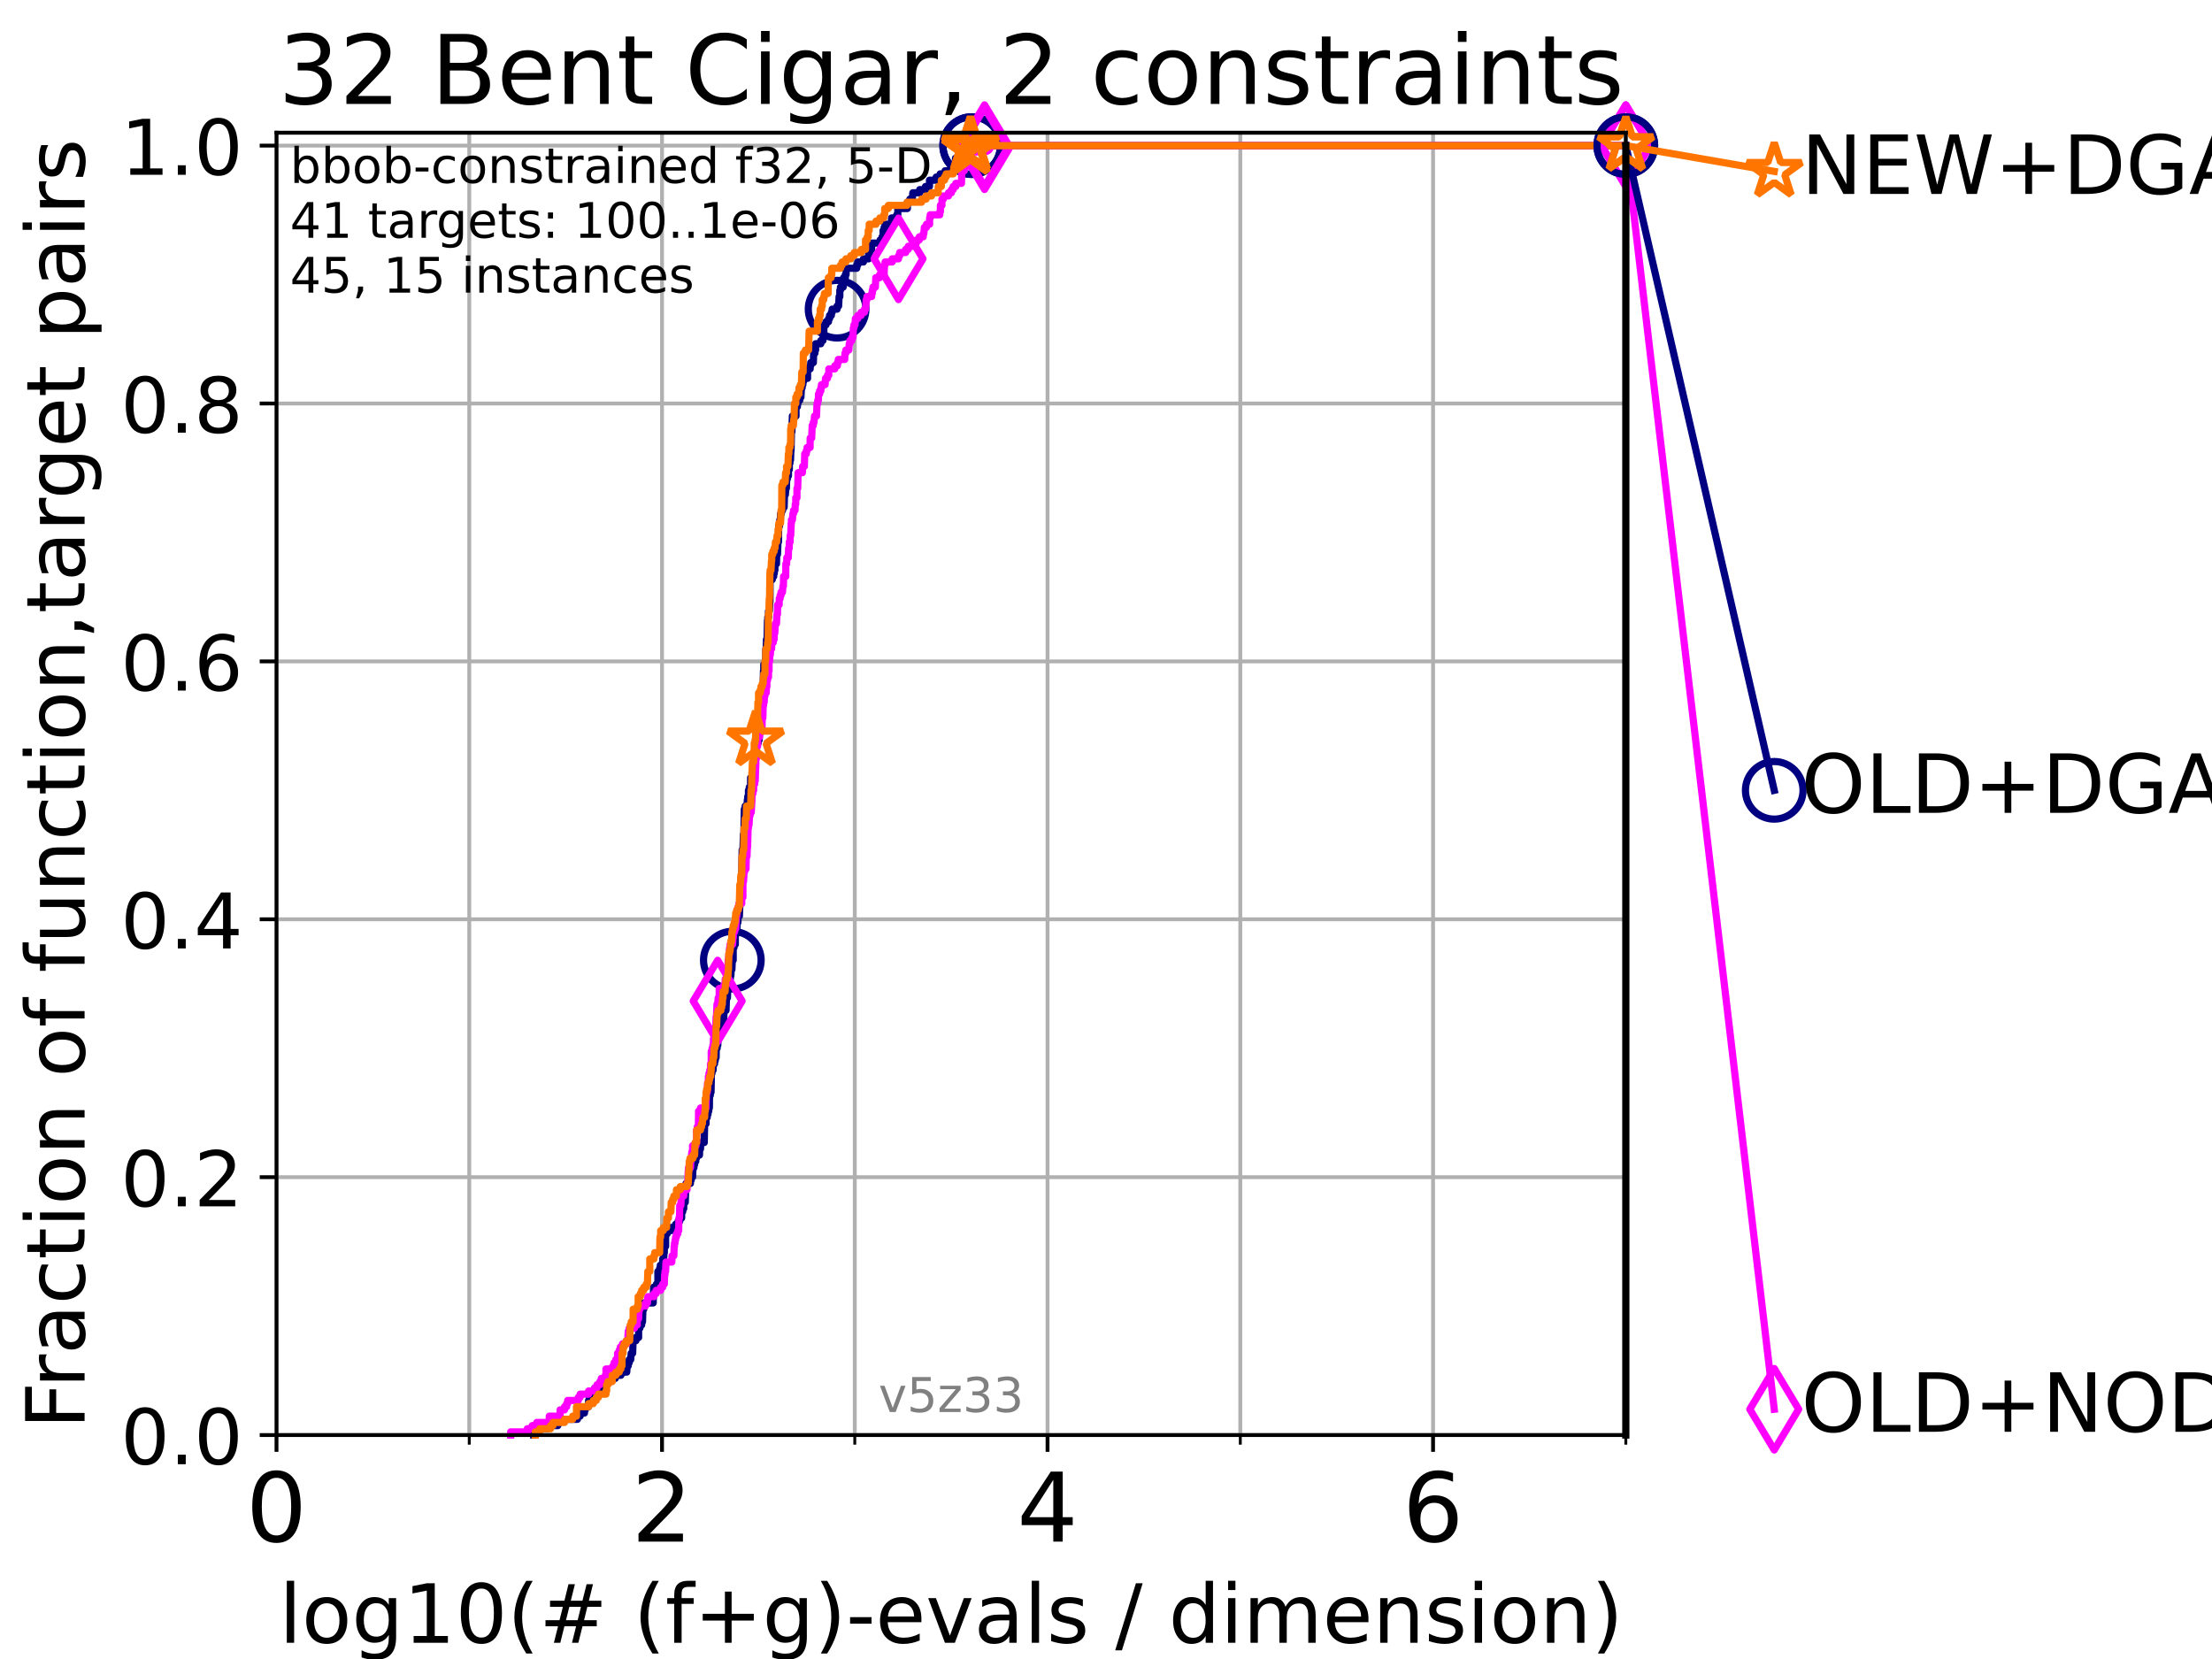 <?xml version="1.0" encoding="utf-8" standalone="no"?>
<!DOCTYPE svg PUBLIC "-//W3C//DTD SVG 1.1//EN"
  "http://www.w3.org/Graphics/SVG/1.1/DTD/svg11.dtd">
<!-- Created with matplotlib (https://matplotlib.org/) -->
<svg height="345.6pt" version="1.1" viewBox="0 0 460.8 345.6" width="460.8pt" xmlns="http://www.w3.org/2000/svg" xmlns:xlink="http://www.w3.org/1999/xlink">
 <defs>
  <style type="text/css">*{stroke-linecap:butt;stroke-linejoin:round;}</style>
 </defs>
 <g id="figure_1">
  <g id="patch_1">
   <path d="M 0 345.6 
L 460.8 345.6 
L 460.8 0 
L 0 0 
z
" style="fill:#ffffff;"/>
  </g>
  <g id="axes_1">
   <g id="patch_2">
    <path d="M 57.6 298.944 
L 338.688 298.944 
L 338.688 27.648 
L 57.6 27.648 
z
" style="fill:#ffffff;"/>
   </g>
   <g id="matplotlib.axis_1">
    <g id="xtick_1">
     <g id="line2d_1">
      <path clip-path="url(#p6cb48a2076)" d="M 57.6 298.944 
L 57.6 27.648 
" style="fill:none;stroke:#b0b0b0;stroke-linecap:square;stroke-width:0.8;"/>
     </g>
     <g id="line2d_2">
      <defs>
       <path d="M 0 0 
L 0 3.5 
" id="m48d0a82be4" style="stroke:#000000;stroke-width:0.8;"/>
      </defs>
      <g>
       <use style="stroke:#000000;stroke-width:0.8;" x="57.6" xlink:href="#m48d0a82be4" y="298.944"/>
      </g>
     </g>
     <g id="text_1">
      <!-- 0 -->
      <g transform="translate(51.237 321.141)scale(0.2 -0.2)">
       <defs>
        <path d="M 31.781 66.406 
Q 24.172 66.406 20.328 58.906 
Q 16.5 51.422 16.5 36.375 
Q 16.5 21.391 20.328 13.891 
Q 24.172 6.391 31.781 6.391 
Q 39.453 6.391 43.281 13.891 
Q 47.125 21.391 47.125 36.375 
Q 47.125 51.422 43.281 58.906 
Q 39.453 66.406 31.781 66.406 
z
M 31.781 74.219 
Q 44.047 74.219 50.516 64.516 
Q 56.984 54.828 56.984 36.375 
Q 56.984 17.969 50.516 8.266 
Q 44.047 -1.422 31.781 -1.422 
Q 19.531 -1.422 13.062 8.266 
Q 6.594 17.969 6.594 36.375 
Q 6.594 54.828 13.062 64.516 
Q 19.531 74.219 31.781 74.219 
z
" id="DejaVuSans-48"/>
       </defs>
       <use xlink:href="#DejaVuSans-48"/>
      </g>
     </g>
    </g>
    <g id="xtick_2">
     <g id="line2d_3">
      <path clip-path="url(#p6cb48a2076)" d="M 137.911 298.944 
L 137.911 27.648 
" style="fill:none;stroke:#b0b0b0;stroke-linecap:square;stroke-width:0.8;"/>
     </g>
     <g id="line2d_4">
      <g>
       <use style="stroke:#000000;stroke-width:0.8;" x="137.911" xlink:href="#m48d0a82be4" y="298.944"/>
      </g>
     </g>
     <g id="text_2">
      <!-- 2 -->
      <g transform="translate(131.548 321.141)scale(0.2 -0.2)">
       <defs>
        <path d="M 19.188 8.297 
L 53.609 8.297 
L 53.609 0 
L 7.328 0 
L 7.328 8.297 
Q 12.938 14.109 22.625 23.891 
Q 32.328 33.688 34.812 36.531 
Q 39.547 41.844 41.422 45.531 
Q 43.312 49.219 43.312 52.781 
Q 43.312 58.594 39.234 62.25 
Q 35.156 65.922 28.609 65.922 
Q 23.969 65.922 18.812 64.312 
Q 13.672 62.703 7.812 59.422 
L 7.812 69.391 
Q 13.766 71.781 18.938 73 
Q 24.125 74.219 28.422 74.219 
Q 39.75 74.219 46.484 68.547 
Q 53.219 62.891 53.219 53.422 
Q 53.219 48.922 51.531 44.891 
Q 49.859 40.875 45.406 35.406 
Q 44.188 33.984 37.641 27.219 
Q 31.109 20.453 19.188 8.297 
z
" id="DejaVuSans-50"/>
       </defs>
       <use xlink:href="#DejaVuSans-50"/>
      </g>
     </g>
    </g>
    <g id="xtick_3">
     <g id="line2d_5">
      <path clip-path="url(#p6cb48a2076)" d="M 218.222 298.944 
L 218.222 27.648 
" style="fill:none;stroke:#b0b0b0;stroke-linecap:square;stroke-width:0.8;"/>
     </g>
     <g id="line2d_6">
      <g>
       <use style="stroke:#000000;stroke-width:0.8;" x="218.222" xlink:href="#m48d0a82be4" y="298.944"/>
      </g>
     </g>
     <g id="text_3">
      <!-- 4 -->
      <g transform="translate(211.859 321.141)scale(0.2 -0.2)">
       <defs>
        <path d="M 37.797 64.312 
L 12.891 25.391 
L 37.797 25.391 
z
M 35.203 72.906 
L 47.609 72.906 
L 47.609 25.391 
L 58.016 25.391 
L 58.016 17.188 
L 47.609 17.188 
L 47.609 0 
L 37.797 0 
L 37.797 17.188 
L 4.891 17.188 
L 4.891 26.703 
z
" id="DejaVuSans-52"/>
       </defs>
       <use xlink:href="#DejaVuSans-52"/>
      </g>
     </g>
    </g>
    <g id="xtick_4">
     <g id="line2d_7">
      <path clip-path="url(#p6cb48a2076)" d="M 298.533 298.944 
L 298.533 27.648 
" style="fill:none;stroke:#b0b0b0;stroke-linecap:square;stroke-width:0.8;"/>
     </g>
     <g id="line2d_8">
      <g>
       <use style="stroke:#000000;stroke-width:0.8;" x="298.533" xlink:href="#m48d0a82be4" y="298.944"/>
      </g>
     </g>
     <g id="text_4">
      <!-- 6 -->
      <g transform="translate(292.17 321.141)scale(0.2 -0.2)">
       <defs>
        <path d="M 33.016 40.375 
Q 26.375 40.375 22.484 35.828 
Q 18.609 31.297 18.609 23.391 
Q 18.609 15.531 22.484 10.953 
Q 26.375 6.391 33.016 6.391 
Q 39.656 6.391 43.531 10.953 
Q 47.406 15.531 47.406 23.391 
Q 47.406 31.297 43.531 35.828 
Q 39.656 40.375 33.016 40.375 
z
M 52.594 71.297 
L 52.594 62.312 
Q 48.875 64.062 45.094 64.984 
Q 41.312 65.922 37.594 65.922 
Q 27.828 65.922 22.672 59.328 
Q 17.531 52.734 16.797 39.406 
Q 19.672 43.656 24.016 45.922 
Q 28.375 48.188 33.594 48.188 
Q 44.578 48.188 50.953 41.516 
Q 57.328 34.859 57.328 23.391 
Q 57.328 12.156 50.688 5.359 
Q 44.047 -1.422 33.016 -1.422 
Q 20.359 -1.422 13.672 8.266 
Q 6.984 17.969 6.984 36.375 
Q 6.984 53.656 15.188 63.938 
Q 23.391 74.219 37.203 74.219 
Q 40.922 74.219 44.703 73.484 
Q 48.484 72.75 52.594 71.297 
z
" id="DejaVuSans-54"/>
       </defs>
       <use xlink:href="#DejaVuSans-54"/>
      </g>
     </g>
    </g>
    <g id="xtick_5">
     <g id="line2d_9">
      <path clip-path="url(#p6cb48a2076)" d="M 97.755 298.944 
L 97.755 27.648 
" style="fill:none;stroke:#b0b0b0;stroke-linecap:square;stroke-width:0.8;"/>
     </g>
     <g id="line2d_10">
      <defs>
       <path d="M 0 0 
L 0 2 
" id="m7726988739" style="stroke:#000000;stroke-width:0.6;"/>
      </defs>
      <g>
       <use style="stroke:#000000;stroke-width:0.6;" x="97.755" xlink:href="#m7726988739" y="298.944"/>
      </g>
     </g>
    </g>
    <g id="xtick_6">
     <g id="line2d_11">
      <path clip-path="url(#p6cb48a2076)" d="M 178.066 298.944 
L 178.066 27.648 
" style="fill:none;stroke:#b0b0b0;stroke-linecap:square;stroke-width:0.8;"/>
     </g>
     <g id="line2d_12">
      <g>
       <use style="stroke:#000000;stroke-width:0.6;" x="178.066" xlink:href="#m7726988739" y="298.944"/>
      </g>
     </g>
    </g>
    <g id="xtick_7">
     <g id="line2d_13">
      <path clip-path="url(#p6cb48a2076)" d="M 258.377 298.944 
L 258.377 27.648 
" style="fill:none;stroke:#b0b0b0;stroke-linecap:square;stroke-width:0.8;"/>
     </g>
     <g id="line2d_14">
      <g>
       <use style="stroke:#000000;stroke-width:0.6;" x="258.377" xlink:href="#m7726988739" y="298.944"/>
      </g>
     </g>
    </g>
    <g id="xtick_8">
     <g id="line2d_15">
      <path clip-path="url(#p6cb48a2076)" d="M 338.688 298.944 
L 338.688 27.648 
" style="fill:none;stroke:#b0b0b0;stroke-linecap:square;stroke-width:0.8;"/>
     </g>
     <g id="line2d_16">
      <g>
       <use style="stroke:#000000;stroke-width:0.6;" x="338.688" xlink:href="#m7726988739" y="298.944"/>
      </g>
     </g>
    </g>
    <g id="text_5">
     <!-- log10(# (f+g)-evals / dimension) -->
     <g transform="translate(58.145 342.218)scale(0.17 -0.17)">
      <defs>
       <path d="M 9.422 75.984 
L 18.406 75.984 
L 18.406 0 
L 9.422 0 
z
" id="DejaVuSans-108"/>
       <path d="M 30.609 48.391 
Q 23.391 48.391 19.188 42.75 
Q 14.984 37.109 14.984 27.297 
Q 14.984 17.484 19.156 11.844 
Q 23.344 6.203 30.609 6.203 
Q 37.797 6.203 41.984 11.859 
Q 46.188 17.531 46.188 27.297 
Q 46.188 37.016 41.984 42.703 
Q 37.797 48.391 30.609 48.391 
z
M 30.609 56 
Q 42.328 56 49.016 48.375 
Q 55.719 40.766 55.719 27.297 
Q 55.719 13.875 49.016 6.219 
Q 42.328 -1.422 30.609 -1.422 
Q 18.844 -1.422 12.172 6.219 
Q 5.516 13.875 5.516 27.297 
Q 5.516 40.766 12.172 48.375 
Q 18.844 56 30.609 56 
z
" id="DejaVuSans-111"/>
       <path d="M 45.406 27.984 
Q 45.406 37.75 41.375 43.109 
Q 37.359 48.484 30.078 48.484 
Q 22.859 48.484 18.828 43.109 
Q 14.797 37.75 14.797 27.984 
Q 14.797 18.266 18.828 12.891 
Q 22.859 7.516 30.078 7.516 
Q 37.359 7.516 41.375 12.891 
Q 45.406 18.266 45.406 27.984 
z
M 54.391 6.781 
Q 54.391 -7.172 48.188 -13.984 
Q 42 -20.797 29.203 -20.797 
Q 24.469 -20.797 20.266 -20.094 
Q 16.062 -19.391 12.109 -17.922 
L 12.109 -9.188 
Q 16.062 -11.328 19.922 -12.344 
Q 23.781 -13.375 27.781 -13.375 
Q 36.625 -13.375 41.016 -8.766 
Q 45.406 -4.156 45.406 5.172 
L 45.406 9.625 
Q 42.625 4.781 38.281 2.391 
Q 33.938 0 27.875 0 
Q 17.828 0 11.672 7.656 
Q 5.516 15.328 5.516 27.984 
Q 5.516 40.672 11.672 48.328 
Q 17.828 56 27.875 56 
Q 33.938 56 38.281 53.609 
Q 42.625 51.219 45.406 46.391 
L 45.406 54.688 
L 54.391 54.688 
z
" id="DejaVuSans-103"/>
       <path d="M 12.406 8.297 
L 28.516 8.297 
L 28.516 63.922 
L 10.984 60.406 
L 10.984 69.391 
L 28.422 72.906 
L 38.281 72.906 
L 38.281 8.297 
L 54.391 8.297 
L 54.391 0 
L 12.406 0 
z
" id="DejaVuSans-49"/>
       <path d="M 31 75.875 
Q 24.469 64.656 21.281 53.656 
Q 18.109 42.672 18.109 31.391 
Q 18.109 20.125 21.312 9.062 
Q 24.516 -2 31 -13.188 
L 23.188 -13.188 
Q 15.875 -1.703 12.234 9.375 
Q 8.594 20.453 8.594 31.391 
Q 8.594 42.281 12.203 53.312 
Q 15.828 64.359 23.188 75.875 
z
" id="DejaVuSans-40"/>
       <path d="M 51.125 44 
L 36.922 44 
L 32.812 27.688 
L 47.125 27.688 
z
M 43.797 71.781 
L 38.719 51.516 
L 52.984 51.516 
L 58.109 71.781 
L 65.922 71.781 
L 60.891 51.516 
L 76.125 51.516 
L 76.125 44 
L 58.984 44 
L 54.984 27.688 
L 70.516 27.688 
L 70.516 20.219 
L 53.078 20.219 
L 48 0 
L 40.188 0 
L 45.219 20.219 
L 30.906 20.219 
L 25.875 0 
L 18.016 0 
L 23.094 20.219 
L 7.719 20.219 
L 7.719 27.688 
L 24.906 27.688 
L 29 44 
L 13.281 44 
L 13.281 51.516 
L 30.906 51.516 
L 35.891 71.781 
z
" id="DejaVuSans-35"/>
       <path id="DejaVuSans-32"/>
       <path d="M 37.109 75.984 
L 37.109 68.5 
L 28.516 68.5 
Q 23.688 68.5 21.797 66.547 
Q 19.922 64.594 19.922 59.516 
L 19.922 54.688 
L 34.719 54.688 
L 34.719 47.703 
L 19.922 47.703 
L 19.922 0 
L 10.891 0 
L 10.891 47.703 
L 2.297 47.703 
L 2.297 54.688 
L 10.891 54.688 
L 10.891 58.5 
Q 10.891 67.625 15.141 71.797 
Q 19.391 75.984 28.609 75.984 
z
" id="DejaVuSans-102"/>
       <path d="M 46 62.703 
L 46 35.5 
L 73.188 35.5 
L 73.188 27.203 
L 46 27.203 
L 46 0 
L 37.797 0 
L 37.797 27.203 
L 10.594 27.203 
L 10.594 35.5 
L 37.797 35.5 
L 37.797 62.703 
z
" id="DejaVuSans-43"/>
       <path d="M 8.016 75.875 
L 15.828 75.875 
Q 23.141 64.359 26.781 53.312 
Q 30.422 42.281 30.422 31.391 
Q 30.422 20.453 26.781 9.375 
Q 23.141 -1.703 15.828 -13.188 
L 8.016 -13.188 
Q 14.5 -2 17.703 9.062 
Q 20.906 20.125 20.906 31.391 
Q 20.906 42.672 17.703 53.656 
Q 14.5 64.656 8.016 75.875 
z
" id="DejaVuSans-41"/>
       <path d="M 4.891 31.391 
L 31.203 31.391 
L 31.203 23.391 
L 4.891 23.391 
z
" id="DejaVuSans-45"/>
       <path d="M 56.203 29.594 
L 56.203 25.203 
L 14.891 25.203 
Q 15.484 15.922 20.484 11.062 
Q 25.484 6.203 34.422 6.203 
Q 39.594 6.203 44.453 7.469 
Q 49.312 8.734 54.109 11.281 
L 54.109 2.781 
Q 49.266 0.734 44.188 -0.344 
Q 39.109 -1.422 33.891 -1.422 
Q 20.797 -1.422 13.156 6.188 
Q 5.516 13.812 5.516 26.812 
Q 5.516 40.234 12.766 48.109 
Q 20.016 56 32.328 56 
Q 43.359 56 49.781 48.891 
Q 56.203 41.797 56.203 29.594 
z
M 47.219 32.234 
Q 47.125 39.594 43.094 43.984 
Q 39.062 48.391 32.422 48.391 
Q 24.906 48.391 20.391 44.141 
Q 15.875 39.891 15.188 32.172 
z
" id="DejaVuSans-101"/>
       <path d="M 2.984 54.688 
L 12.5 54.688 
L 29.594 8.797 
L 46.688 54.688 
L 56.203 54.688 
L 35.688 0 
L 23.484 0 
z
" id="DejaVuSans-118"/>
       <path d="M 34.281 27.484 
Q 23.391 27.484 19.188 25 
Q 14.984 22.516 14.984 16.5 
Q 14.984 11.719 18.141 8.906 
Q 21.297 6.109 26.703 6.109 
Q 34.188 6.109 38.703 11.406 
Q 43.219 16.703 43.219 25.484 
L 43.219 27.484 
z
M 52.203 31.203 
L 52.203 0 
L 43.219 0 
L 43.219 8.297 
Q 40.141 3.328 35.547 0.953 
Q 30.953 -1.422 24.312 -1.422 
Q 15.922 -1.422 10.953 3.297 
Q 6 8.016 6 15.922 
Q 6 25.141 12.172 29.828 
Q 18.359 34.516 30.609 34.516 
L 43.219 34.516 
L 43.219 35.406 
Q 43.219 41.609 39.141 45 
Q 35.062 48.391 27.688 48.391 
Q 23 48.391 18.547 47.266 
Q 14.109 46.141 10.016 43.891 
L 10.016 52.203 
Q 14.938 54.109 19.578 55.047 
Q 24.219 56 28.609 56 
Q 40.484 56 46.344 49.844 
Q 52.203 43.703 52.203 31.203 
z
" id="DejaVuSans-97"/>
       <path d="M 44.281 53.078 
L 44.281 44.578 
Q 40.484 46.531 36.375 47.5 
Q 32.281 48.484 27.875 48.484 
Q 21.188 48.484 17.844 46.438 
Q 14.5 44.391 14.5 40.281 
Q 14.5 37.156 16.891 35.375 
Q 19.281 33.594 26.516 31.984 
L 29.594 31.297 
Q 39.156 29.25 43.188 25.516 
Q 47.219 21.781 47.219 15.094 
Q 47.219 7.469 41.188 3.016 
Q 35.156 -1.422 24.609 -1.422 
Q 20.219 -1.422 15.453 -0.562 
Q 10.688 0.297 5.422 2 
L 5.422 11.281 
Q 10.406 8.688 15.234 7.391 
Q 20.062 6.109 24.812 6.109 
Q 31.156 6.109 34.562 8.281 
Q 37.984 10.453 37.984 14.406 
Q 37.984 18.062 35.516 20.016 
Q 33.062 21.969 24.703 23.781 
L 21.578 24.516 
Q 13.234 26.266 9.516 29.906 
Q 5.812 33.547 5.812 39.891 
Q 5.812 47.609 11.281 51.797 
Q 16.75 56 26.812 56 
Q 31.781 56 36.172 55.266 
Q 40.578 54.547 44.281 53.078 
z
" id="DejaVuSans-115"/>
       <path d="M 25.391 72.906 
L 33.688 72.906 
L 8.297 -9.281 
L 0 -9.281 
z
" id="DejaVuSans-47"/>
       <path d="M 45.406 46.391 
L 45.406 75.984 
L 54.391 75.984 
L 54.391 0 
L 45.406 0 
L 45.406 8.203 
Q 42.578 3.328 38.25 0.953 
Q 33.938 -1.422 27.875 -1.422 
Q 17.969 -1.422 11.734 6.484 
Q 5.516 14.406 5.516 27.297 
Q 5.516 40.188 11.734 48.094 
Q 17.969 56 27.875 56 
Q 33.938 56 38.25 53.625 
Q 42.578 51.266 45.406 46.391 
z
M 14.797 27.297 
Q 14.797 17.391 18.875 11.75 
Q 22.953 6.109 30.078 6.109 
Q 37.203 6.109 41.297 11.75 
Q 45.406 17.391 45.406 27.297 
Q 45.406 37.203 41.297 42.844 
Q 37.203 48.484 30.078 48.484 
Q 22.953 48.484 18.875 42.844 
Q 14.797 37.203 14.797 27.297 
z
" id="DejaVuSans-100"/>
       <path d="M 9.422 54.688 
L 18.406 54.688 
L 18.406 0 
L 9.422 0 
z
M 9.422 75.984 
L 18.406 75.984 
L 18.406 64.594 
L 9.422 64.594 
z
" id="DejaVuSans-105"/>
       <path d="M 52 44.188 
Q 55.375 50.25 60.062 53.125 
Q 64.75 56 71.094 56 
Q 79.641 56 84.281 50.016 
Q 88.922 44.047 88.922 33.016 
L 88.922 0 
L 79.891 0 
L 79.891 32.719 
Q 79.891 40.578 77.094 44.375 
Q 74.312 48.188 68.609 48.188 
Q 61.625 48.188 57.562 43.547 
Q 53.516 38.922 53.516 30.906 
L 53.516 0 
L 44.484 0 
L 44.484 32.719 
Q 44.484 40.625 41.703 44.406 
Q 38.922 48.188 33.109 48.188 
Q 26.219 48.188 22.156 43.531 
Q 18.109 38.875 18.109 30.906 
L 18.109 0 
L 9.078 0 
L 9.078 54.688 
L 18.109 54.688 
L 18.109 46.188 
Q 21.188 51.219 25.484 53.609 
Q 29.781 56 35.688 56 
Q 41.656 56 45.828 52.969 
Q 50 49.953 52 44.188 
z
" id="DejaVuSans-109"/>
       <path d="M 54.891 33.016 
L 54.891 0 
L 45.906 0 
L 45.906 32.719 
Q 45.906 40.484 42.875 44.328 
Q 39.844 48.188 33.797 48.188 
Q 26.516 48.188 22.312 43.547 
Q 18.109 38.922 18.109 30.906 
L 18.109 0 
L 9.078 0 
L 9.078 54.688 
L 18.109 54.688 
L 18.109 46.188 
Q 21.344 51.125 25.703 53.562 
Q 30.078 56 35.797 56 
Q 45.219 56 50.047 50.172 
Q 54.891 44.344 54.891 33.016 
z
" id="DejaVuSans-110"/>
      </defs>
      <use xlink:href="#DejaVuSans-108"/>
      <use x="27.783" xlink:href="#DejaVuSans-111"/>
      <use x="88.965" xlink:href="#DejaVuSans-103"/>
      <use x="152.441" xlink:href="#DejaVuSans-49"/>
      <use x="216.064" xlink:href="#DejaVuSans-48"/>
      <use x="279.688" xlink:href="#DejaVuSans-40"/>
      <use x="318.701" xlink:href="#DejaVuSans-35"/>
      <use x="402.49" xlink:href="#DejaVuSans-32"/>
      <use x="434.277" xlink:href="#DejaVuSans-40"/>
      <use x="473.291" xlink:href="#DejaVuSans-102"/>
      <use x="508.496" xlink:href="#DejaVuSans-43"/>
      <use x="592.285" xlink:href="#DejaVuSans-103"/>
      <use x="655.762" xlink:href="#DejaVuSans-41"/>
      <use x="694.775" xlink:href="#DejaVuSans-45"/>
      <use x="730.859" xlink:href="#DejaVuSans-101"/>
      <use x="792.383" xlink:href="#DejaVuSans-118"/>
      <use x="851.562" xlink:href="#DejaVuSans-97"/>
      <use x="912.842" xlink:href="#DejaVuSans-108"/>
      <use x="940.625" xlink:href="#DejaVuSans-115"/>
      <use x="992.725" xlink:href="#DejaVuSans-32"/>
      <use x="1024.512" xlink:href="#DejaVuSans-47"/>
      <use x="1058.203" xlink:href="#DejaVuSans-32"/>
      <use x="1089.99" xlink:href="#DejaVuSans-100"/>
      <use x="1153.467" xlink:href="#DejaVuSans-105"/>
      <use x="1181.25" xlink:href="#DejaVuSans-109"/>
      <use x="1278.662" xlink:href="#DejaVuSans-101"/>
      <use x="1340.186" xlink:href="#DejaVuSans-110"/>
      <use x="1403.564" xlink:href="#DejaVuSans-115"/>
      <use x="1455.664" xlink:href="#DejaVuSans-105"/>
      <use x="1483.447" xlink:href="#DejaVuSans-111"/>
      <use x="1544.629" xlink:href="#DejaVuSans-110"/>
      <use x="1608.008" xlink:href="#DejaVuSans-41"/>
     </g>
    </g>
   </g>
   <g id="matplotlib.axis_2">
    <g id="ytick_1">
     <g id="line2d_17">
      <path clip-path="url(#p6cb48a2076)" d="M 57.6 298.944 
L 338.688 298.944 
" style="fill:none;stroke:#b0b0b0;stroke-linecap:square;stroke-width:0.8;"/>
     </g>
     <g id="line2d_18">
      <defs>
       <path d="M 0 0 
L -3.5 0 
" id="m5ab9abad2e" style="stroke:#000000;stroke-width:0.8;"/>
      </defs>
      <g>
       <use style="stroke:#000000;stroke-width:0.8;" x="57.6" xlink:href="#m5ab9abad2e" y="298.944"/>
      </g>
     </g>
     <g id="text_6">
      <!-- 0.0 -->
      <g transform="translate(25.155 305.023)scale(0.16 -0.16)">
       <defs>
        <path d="M 10.688 12.406 
L 21 12.406 
L 21 0 
L 10.688 0 
z
" id="DejaVuSans-46"/>
       </defs>
       <use xlink:href="#DejaVuSans-48"/>
       <use x="63.623" xlink:href="#DejaVuSans-46"/>
       <use x="95.41" xlink:href="#DejaVuSans-48"/>
      </g>
     </g>
    </g>
    <g id="ytick_2">
     <g id="line2d_19">
      <path clip-path="url(#p6cb48a2076)" d="M 57.6 245.222 
L 338.688 245.222 
" style="fill:none;stroke:#b0b0b0;stroke-linecap:square;stroke-width:0.8;"/>
     </g>
     <g id="line2d_20">
      <g>
       <use style="stroke:#000000;stroke-width:0.8;" x="57.6" xlink:href="#m5ab9abad2e" y="245.222"/>
      </g>
     </g>
     <g id="text_7">
      <!-- 0.2 -->
      <g transform="translate(25.155 251.301)scale(0.16 -0.16)">
       <use xlink:href="#DejaVuSans-48"/>
       <use x="63.623" xlink:href="#DejaVuSans-46"/>
       <use x="95.41" xlink:href="#DejaVuSans-50"/>
      </g>
     </g>
    </g>
    <g id="ytick_3">
     <g id="line2d_21">
      <path clip-path="url(#p6cb48a2076)" d="M 57.6 191.5 
L 338.688 191.5 
" style="fill:none;stroke:#b0b0b0;stroke-linecap:square;stroke-width:0.8;"/>
     </g>
     <g id="line2d_22">
      <g>
       <use style="stroke:#000000;stroke-width:0.8;" x="57.6" xlink:href="#m5ab9abad2e" y="191.5"/>
      </g>
     </g>
     <g id="text_8">
      <!-- 0.4 -->
      <g transform="translate(25.155 197.579)scale(0.16 -0.16)">
       <use xlink:href="#DejaVuSans-48"/>
       <use x="63.623" xlink:href="#DejaVuSans-46"/>
       <use x="95.41" xlink:href="#DejaVuSans-52"/>
      </g>
     </g>
    </g>
    <g id="ytick_4">
     <g id="line2d_23">
      <path clip-path="url(#p6cb48a2076)" d="M 57.6 137.778 
L 338.688 137.778 
" style="fill:none;stroke:#b0b0b0;stroke-linecap:square;stroke-width:0.8;"/>
     </g>
     <g id="line2d_24">
      <g>
       <use style="stroke:#000000;stroke-width:0.8;" x="57.6" xlink:href="#m5ab9abad2e" y="137.778"/>
      </g>
     </g>
     <g id="text_9">
      <!-- 0.6 -->
      <g transform="translate(25.155 143.857)scale(0.16 -0.16)">
       <use xlink:href="#DejaVuSans-48"/>
       <use x="63.623" xlink:href="#DejaVuSans-46"/>
       <use x="95.41" xlink:href="#DejaVuSans-54"/>
      </g>
     </g>
    </g>
    <g id="ytick_5">
     <g id="line2d_25">
      <path clip-path="url(#p6cb48a2076)" d="M 57.6 84.056 
L 338.688 84.056 
" style="fill:none;stroke:#b0b0b0;stroke-linecap:square;stroke-width:0.8;"/>
     </g>
     <g id="line2d_26">
      <g>
       <use style="stroke:#000000;stroke-width:0.8;" x="57.6" xlink:href="#m5ab9abad2e" y="84.056"/>
      </g>
     </g>
     <g id="text_10">
      <!-- 0.8 -->
      <g transform="translate(25.155 90.135)scale(0.16 -0.16)">
       <defs>
        <path d="M 31.781 34.625 
Q 24.75 34.625 20.719 30.859 
Q 16.703 27.094 16.703 20.516 
Q 16.703 13.922 20.719 10.156 
Q 24.75 6.391 31.781 6.391 
Q 38.812 6.391 42.859 10.172 
Q 46.922 13.969 46.922 20.516 
Q 46.922 27.094 42.891 30.859 
Q 38.875 34.625 31.781 34.625 
z
M 21.922 38.812 
Q 15.578 40.375 12.031 44.719 
Q 8.5 49.078 8.5 55.328 
Q 8.5 64.062 14.719 69.141 
Q 20.953 74.219 31.781 74.219 
Q 42.672 74.219 48.875 69.141 
Q 55.078 64.062 55.078 55.328 
Q 55.078 49.078 51.531 44.719 
Q 48 40.375 41.703 38.812 
Q 48.828 37.156 52.797 32.312 
Q 56.781 27.484 56.781 20.516 
Q 56.781 9.906 50.312 4.234 
Q 43.844 -1.422 31.781 -1.422 
Q 19.734 -1.422 13.25 4.234 
Q 6.781 9.906 6.781 20.516 
Q 6.781 27.484 10.781 32.312 
Q 14.797 37.156 21.922 38.812 
z
M 18.312 54.391 
Q 18.312 48.734 21.844 45.562 
Q 25.391 42.391 31.781 42.391 
Q 38.141 42.391 41.719 45.562 
Q 45.312 48.734 45.312 54.391 
Q 45.312 60.062 41.719 63.234 
Q 38.141 66.406 31.781 66.406 
Q 25.391 66.406 21.844 63.234 
Q 18.312 60.062 18.312 54.391 
z
" id="DejaVuSans-56"/>
       </defs>
       <use xlink:href="#DejaVuSans-48"/>
       <use x="63.623" xlink:href="#DejaVuSans-46"/>
       <use x="95.41" xlink:href="#DejaVuSans-56"/>
      </g>
     </g>
    </g>
    <g id="ytick_6">
     <g id="line2d_27">
      <path clip-path="url(#p6cb48a2076)" d="M 57.6 30.334 
L 338.688 30.334 
" style="fill:none;stroke:#b0b0b0;stroke-linecap:square;stroke-width:0.8;"/>
     </g>
     <g id="line2d_28">
      <g>
       <use style="stroke:#000000;stroke-width:0.8;" x="57.6" xlink:href="#m5ab9abad2e" y="30.334"/>
      </g>
     </g>
     <g id="text_11">
      <!-- 1.0 -->
      <g transform="translate(25.155 36.413)scale(0.16 -0.16)">
       <use xlink:href="#DejaVuSans-49"/>
       <use x="63.623" xlink:href="#DejaVuSans-46"/>
       <use x="95.41" xlink:href="#DejaVuSans-48"/>
      </g>
     </g>
    </g>
    <g id="text_12">
     <!-- Fraction of function,target pairs -->
     <g transform="translate(17.62 297.681)rotate(-90)scale(0.17 -0.17)">
      <defs>
       <path d="M 9.812 72.906 
L 51.703 72.906 
L 51.703 64.594 
L 19.672 64.594 
L 19.672 43.109 
L 48.578 43.109 
L 48.578 34.812 
L 19.672 34.812 
L 19.672 0 
L 9.812 0 
z
" id="DejaVuSans-70"/>
       <path d="M 41.109 46.297 
Q 39.594 47.172 37.812 47.578 
Q 36.031 48 33.891 48 
Q 26.266 48 22.188 43.047 
Q 18.109 38.094 18.109 28.812 
L 18.109 0 
L 9.078 0 
L 9.078 54.688 
L 18.109 54.688 
L 18.109 46.188 
Q 20.953 51.172 25.484 53.578 
Q 30.031 56 36.531 56 
Q 37.453 56 38.578 55.875 
Q 39.703 55.766 41.062 55.516 
z
" id="DejaVuSans-114"/>
       <path d="M 48.781 52.594 
L 48.781 44.188 
Q 44.969 46.297 41.141 47.344 
Q 37.312 48.391 33.406 48.391 
Q 24.656 48.391 19.812 42.844 
Q 14.984 37.312 14.984 27.297 
Q 14.984 17.281 19.812 11.734 
Q 24.656 6.203 33.406 6.203 
Q 37.312 6.203 41.141 7.25 
Q 44.969 8.297 48.781 10.406 
L 48.781 2.094 
Q 45.016 0.344 40.984 -0.531 
Q 36.969 -1.422 32.422 -1.422 
Q 20.062 -1.422 12.781 6.344 
Q 5.516 14.109 5.516 27.297 
Q 5.516 40.672 12.859 48.328 
Q 20.219 56 33.016 56 
Q 37.156 56 41.109 55.141 
Q 45.062 54.297 48.781 52.594 
z
" id="DejaVuSans-99"/>
       <path d="M 18.312 70.219 
L 18.312 54.688 
L 36.812 54.688 
L 36.812 47.703 
L 18.312 47.703 
L 18.312 18.016 
Q 18.312 11.328 20.141 9.422 
Q 21.969 7.516 27.594 7.516 
L 36.812 7.516 
L 36.812 0 
L 27.594 0 
Q 17.188 0 13.234 3.875 
Q 9.281 7.766 9.281 18.016 
L 9.281 47.703 
L 2.688 47.703 
L 2.688 54.688 
L 9.281 54.688 
L 9.281 70.219 
z
" id="DejaVuSans-116"/>
       <path d="M 8.5 21.578 
L 8.5 54.688 
L 17.484 54.688 
L 17.484 21.922 
Q 17.484 14.156 20.5 10.266 
Q 23.531 6.391 29.594 6.391 
Q 36.859 6.391 41.078 11.031 
Q 45.312 15.672 45.312 23.688 
L 45.312 54.688 
L 54.297 54.688 
L 54.297 0 
L 45.312 0 
L 45.312 8.406 
Q 42.047 3.422 37.719 1 
Q 33.406 -1.422 27.688 -1.422 
Q 18.266 -1.422 13.375 4.438 
Q 8.5 10.297 8.5 21.578 
z
M 31.109 56 
z
" id="DejaVuSans-117"/>
       <path d="M 11.719 12.406 
L 22.016 12.406 
L 22.016 4 
L 14.016 -11.625 
L 7.719 -11.625 
L 11.719 4 
z
" id="DejaVuSans-44"/>
       <path d="M 18.109 8.203 
L 18.109 -20.797 
L 9.078 -20.797 
L 9.078 54.688 
L 18.109 54.688 
L 18.109 46.391 
Q 20.953 51.266 25.266 53.625 
Q 29.594 56 35.594 56 
Q 45.562 56 51.781 48.094 
Q 58.016 40.188 58.016 27.297 
Q 58.016 14.406 51.781 6.484 
Q 45.562 -1.422 35.594 -1.422 
Q 29.594 -1.422 25.266 0.953 
Q 20.953 3.328 18.109 8.203 
z
M 48.688 27.297 
Q 48.688 37.203 44.609 42.844 
Q 40.531 48.484 33.406 48.484 
Q 26.266 48.484 22.188 42.844 
Q 18.109 37.203 18.109 27.297 
Q 18.109 17.391 22.188 11.75 
Q 26.266 6.109 33.406 6.109 
Q 40.531 6.109 44.609 11.75 
Q 48.688 17.391 48.688 27.297 
z
" id="DejaVuSans-112"/>
      </defs>
      <use xlink:href="#DejaVuSans-70"/>
      <use x="50.27" xlink:href="#DejaVuSans-114"/>
      <use x="91.383" xlink:href="#DejaVuSans-97"/>
      <use x="152.662" xlink:href="#DejaVuSans-99"/>
      <use x="207.643" xlink:href="#DejaVuSans-116"/>
      <use x="246.852" xlink:href="#DejaVuSans-105"/>
      <use x="274.635" xlink:href="#DejaVuSans-111"/>
      <use x="335.816" xlink:href="#DejaVuSans-110"/>
      <use x="399.195" xlink:href="#DejaVuSans-32"/>
      <use x="430.982" xlink:href="#DejaVuSans-111"/>
      <use x="492.164" xlink:href="#DejaVuSans-102"/>
      <use x="527.369" xlink:href="#DejaVuSans-32"/>
      <use x="559.156" xlink:href="#DejaVuSans-102"/>
      <use x="594.361" xlink:href="#DejaVuSans-117"/>
      <use x="657.74" xlink:href="#DejaVuSans-110"/>
      <use x="721.119" xlink:href="#DejaVuSans-99"/>
      <use x="776.1" xlink:href="#DejaVuSans-116"/>
      <use x="815.309" xlink:href="#DejaVuSans-105"/>
      <use x="843.092" xlink:href="#DejaVuSans-111"/>
      <use x="904.273" xlink:href="#DejaVuSans-110"/>
      <use x="967.652" xlink:href="#DejaVuSans-44"/>
      <use x="999.439" xlink:href="#DejaVuSans-116"/>
      <use x="1038.648" xlink:href="#DejaVuSans-97"/>
      <use x="1099.928" xlink:href="#DejaVuSans-114"/>
      <use x="1139.291" xlink:href="#DejaVuSans-103"/>
      <use x="1202.768" xlink:href="#DejaVuSans-101"/>
      <use x="1264.291" xlink:href="#DejaVuSans-116"/>
      <use x="1303.5" xlink:href="#DejaVuSans-32"/>
      <use x="1335.287" xlink:href="#DejaVuSans-112"/>
      <use x="1398.764" xlink:href="#DejaVuSans-97"/>
      <use x="1460.043" xlink:href="#DejaVuSans-105"/>
      <use x="1487.826" xlink:href="#DejaVuSans-114"/>
      <use x="1528.939" xlink:href="#DejaVuSans-115"/>
     </g>
    </g>
   </g>
   <g id="line2d_29">
    <defs>
     <path d="M 0 1.5 
C 0.398 1.5 0.779 1.342 1.061 1.061 
C 1.342 0.779 1.5 0.398 1.5 0 
C 1.5 -0.398 1.342 -0.779 1.061 -1.061 
C 0.779 -1.342 0.398 -1.5 0 -1.5 
C -0.398 -1.5 -0.779 -1.342 -1.061 -1.061 
C -1.342 -0.779 -1.5 -0.398 -1.5 0 
C -1.5 0.398 -1.342 0.779 -1.061 1.061 
C -0.779 1.342 -0.398 1.5 0 1.5 
z
" id="m4ae3ebd2fe" style="stroke:#000080;"/>
    </defs>
    <g>
     <use style="fill:#000080;stroke:#000080;" x="202.426" xlink:href="#m4ae3ebd2fe" y="30.334"/>
     <use style="fill:#000080;stroke:#000080;" x="202.426" xlink:href="#m4ae3ebd2fe" y="30.334"/>
    </g>
   </g>
   <g id="line2d_30">
    <path d="M 111.186 298.944 
L 111.186 298.289 
L 112.128 298.289 
L 112.128 297.634 
L 114.148 297.634 
L 114.148 296.979 
L 116.203 296.979 
L 116.203 296.323 
L 116.68 296.323 
L 116.68 295.668 
L 120.287 295.668 
L 120.287 295.013 
L 120.852 295.013 
L 120.852 294.358 
L 121.756 294.358 
L 121.756 293.703 
L 121.931 293.703 
L 121.931 293.048 
L 122.615 293.048 
L 122.615 291.737 
L 122.782 291.737 
L 122.782 291.082 
L 123.274 291.082 
L 123.274 290.427 
L 123.594 290.427 
L 123.594 289.772 
L 123.908 289.772 
L 123.908 289.117 
L 125.962 289.117 
L 125.962 288.462 
L 126.507 288.462 
L 126.507 287.807 
L 127.294 287.807 
L 127.294 287.151 
L 128.169 287.151 
L 128.169 286.496 
L 129.348 286.496 
L 129.348 285.841 
L 130.559 285.841 
L 130.665 284.531 
L 130.875 284.531 
L 130.875 283.876 
L 131.082 283.876 
L 131.082 283.22 
L 131.389 283.22 
L 131.49 281.91 
L 131.79 281.91 
L 131.889 279.29 
L 132.47 279.29 
L 132.47 278.634 
L 133.033 278.634 
L 133.033 276.669 
L 133.307 276.669 
L 133.307 276.014 
L 133.667 276.014 
L 133.667 275.359 
L 133.844 275.359 
L 133.932 272.738 
L 134.106 272.738 
L 134.106 271.428 
L 136.073 271.428 
L 136.151 268.152 
L 136.757 268.152 
L 136.757 267.497 
L 137.053 267.497 
L 137.053 264.876 
L 137.416 264.876 
L 137.416 264.221 
L 137.559 264.221 
L 137.559 263.566 
L 138.05 263.566 
L 138.05 262.256 
L 138.256 262.256 
L 138.324 260.946 
L 138.392 260.946 
L 138.392 259.635 
L 138.662 259.635 
L 138.662 257.015 
L 138.993 257.015 
L 138.993 256.36 
L 139.825 256.36 
L 139.825 255.704 
L 140.738 255.704 
L 140.738 255.049 
L 141.264 255.049 
L 141.264 254.394 
L 141.606 254.394 
L 141.606 253.739 
L 141.997 253.739 
L 141.997 252.429 
L 142.216 252.429 
L 142.216 251.773 
L 142.433 251.773 
L 142.433 250.463 
L 142.753 250.463 
L 142.858 247.187 
L 142.91 247.187 
L 142.91 246.532 
L 143.828 246.532 
L 143.828 245.877 
L 143.977 245.877 
L 143.977 245.222 
L 144.27 245.222 
L 144.367 243.257 
L 144.558 243.257 
L 144.558 242.601 
L 144.701 242.601 
L 144.701 241.946 
L 144.935 241.946 
L 144.935 241.291 
L 145.075 241.291 
L 145.075 240.636 
L 145.711 240.636 
L 145.755 239.326 
L 145.932 239.326 
L 145.976 238.015 
L 146.707 238.015 
L 146.791 234.085 
L 147.082 234.085 
L 147.082 232.774 
L 147.328 232.774 
L 147.328 232.119 
L 147.49 232.119 
L 147.49 231.464 
L 147.65 231.464 
L 147.65 230.809 
L 147.77 230.809 
L 147.809 228.188 
L 147.967 228.188 
L 147.967 227.533 
L 148.123 227.533 
L 148.2 223.602 
L 148.316 223.602 
L 148.316 222.947 
L 148.545 222.947 
L 148.62 221.637 
L 148.845 221.637 
L 148.845 220.982 
L 148.994 220.982 
L 148.994 220.326 
L 149.178 220.326 
L 149.214 218.361 
L 149.396 218.361 
L 149.396 217.706 
L 149.539 217.706 
L 149.539 216.396 
L 149.753 216.396 
L 149.824 214.43 
L 150.378 214.43 
L 150.378 212.465 
L 150.75 212.465 
L 150.85 210.499 
L 151.244 210.499 
L 151.341 207.879 
L 151.534 207.879 
L 151.629 205.258 
L 151.787 205.258 
L 151.787 204.603 
L 151.913 204.603 
L 151.913 203.948 
L 152.13 203.948 
L 152.13 203.293 
L 152.253 203.293 
L 152.314 201.982 
L 152.466 201.982 
L 152.557 200.017 
L 152.737 200.017 
L 152.737 197.396 
L 152.915 197.396 
L 152.915 196.741 
L 153.178 196.741 
L 153.178 194.776 
L 153.294 194.776 
L 153.294 194.121 
L 153.495 194.121 
L 153.581 192.155 
L 153.722 192.155 
L 153.778 190.845 
L 154.029 190.845 
L 154.14 188.224 
L 154.277 188.224 
L 154.385 182.983 
L 154.521 182.983 
L 154.601 177.087 
L 154.761 177.087 
L 154.867 173.811 
L 154.972 173.811 
L 155.051 168.57 
L 155.232 168.57 
L 155.232 167.915 
L 155.616 167.915 
L 155.691 166.604 
L 155.767 166.604 
L 155.767 165.949 
L 155.916 165.949 
L 155.916 164.639 
L 156.089 164.639 
L 156.089 163.984 
L 156.358 163.984 
L 156.358 162.018 
L 156.789 162.018 
L 156.883 160.708 
L 156.93 160.708 
L 156.93 160.053 
L 157.139 160.053 
L 157.209 156.122 
L 157.415 156.122 
L 157.415 155.467 
L 157.619 155.467 
L 157.619 154.812 
L 157.932 154.812 
L 157.932 154.157 
L 158.152 154.157 
L 158.152 151.536 
L 158.282 151.536 
L 158.347 150.226 
L 158.412 150.226 
L 158.455 148.26 
L 158.583 148.26 
L 158.605 145.64 
L 158.732 145.64 
L 158.753 144.33 
L 158.963 144.33 
L 159.046 139.743 
L 159.108 139.743 
L 159.108 138.433 
L 159.457 138.433 
L 159.538 135.157 
L 159.598 135.157 
L 159.678 133.192 
L 159.798 133.192 
L 159.877 129.261 
L 159.937 129.261 
L 159.937 128.606 
L 160.094 128.606 
L 160.094 127.296 
L 160.269 127.296 
L 160.365 125.33 
L 160.404 125.33 
L 160.423 120.744 
L 160.877 120.744 
L 160.877 120.089 
L 161.174 120.089 
L 161.174 119.434 
L 161.302 119.434 
L 161.302 118.779 
L 161.429 118.779 
L 161.429 117.469 
L 161.752 117.469 
L 161.806 115.503 
L 161.964 115.503 
L 162.069 112.883 
L 162.174 112.883 
L 162.208 109.607 
L 162.381 109.607 
L 162.449 108.296 
L 162.568 108.296 
L 162.619 106.986 
L 162.771 106.986 
L 162.771 106.331 
L 163.021 106.331 
L 163.021 105.676 
L 163.348 105.676 
L 163.429 103.055 
L 163.606 103.055 
L 163.701 101.745 
L 163.812 101.745 
L 163.891 99.78 
L 164.016 99.78 
L 164.016 99.124 
L 164.249 99.124 
L 164.249 97.814 
L 164.433 97.814 
L 164.433 96.504 
L 164.554 96.504 
L 164.554 95.849 
L 164.675 95.849 
L 164.75 93.883 
L 164.795 93.883 
L 164.87 89.952 
L 164.973 89.952 
L 165.062 86.677 
L 165.824 86.677 
L 165.824 84.711 
L 166.117 84.711 
L 166.117 84.056 
L 166.241 84.056 
L 166.241 83.401 
L 166.609 83.401 
L 166.609 82.746 
L 166.849 82.746 
L 166.955 80.78 
L 167.099 80.78 
L 167.099 80.125 
L 167.256 80.125 
L 167.256 79.47 
L 167.398 79.47 
L 167.398 78.815 
L 168.227 78.815 
L 168.227 76.849 
L 168.77 76.849 
L 168.77 76.194 
L 168.888 76.194 
L 168.888 75.539 
L 169.435 75.539 
L 169.503 73.574 
L 169.763 73.574 
L 169.763 72.919 
L 169.909 72.919 
L 169.909 71.608 
L 170.988 71.608 
L 170.988 70.953 
L 171.433 70.953 
L 171.433 70.298 
L 171.626 70.298 
L 171.626 67.677 
L 172.074 67.677 
L 172.074 67.022 
L 172.597 67.022 
L 172.597 66.367 
L 172.815 66.367 
L 172.815 65.712 
L 173.188 65.712 
L 173.188 65.057 
L 173.354 65.057 
L 173.354 64.402 
L 174.383 64.402 
L 174.383 63.747 
L 174.699 63.747 
L 174.8 61.781 
L 174.951 61.781 
L 174.951 60.471 
L 175.075 60.471 
L 175.075 59.816 
L 175.646 59.816 
L 175.734 57.85 
L 176.104 57.85 
L 176.104 57.195 
L 176.26 57.195 
L 176.26 55.885 
L 178.473 55.885 
L 178.473 55.23 
L 178.683 55.23 
L 178.683 54.575 
L 179.867 54.575 
L 179.867 53.919 
L 180.953 53.919 
L 180.953 52.609 
L 181.176 52.609 
L 181.176 51.954 
L 181.58 51.954 
L 181.58 50.644 
L 183.351 50.644 
L 183.351 49.988 
L 183.759 49.988 
L 183.759 49.333 
L 183.964 49.333 
L 183.964 48.023 
L 184.181 48.023 
L 184.181 47.368 
L 184.362 47.368 
L 184.362 46.713 
L 185.687 46.713 
L 185.727 45.402 
L 186.804 45.402 
L 186.804 44.747 
L 187.03 44.747 
L 187.03 43.437 
L 189.023 43.437 
L 189.023 42.127 
L 189.547 42.127 
L 189.547 41.472 
L 190.049 41.472 
L 190.158 40.161 
L 191.587 40.161 
L 191.587 39.506 
L 192.794 39.506 
L 192.794 38.851 
L 193.625 38.851 
L 193.625 37.541 
L 195.022 37.541 
L 195.022 36.886 
L 195.842 36.886 
L 195.842 36.23 
L 196.88 36.23 
L 196.88 35.575 
L 198.728 35.575 
L 198.728 34.92 
L 198.854 34.92 
L 198.854 34.265 
L 199.043 34.265 
L 199.043 32.955 
L 200.228 32.955 
L 200.228 32.3 
L 200.63 32.3 
L 200.63 31.644 
L 202.426 31.644 
L 202.426 30.334 
L 338.688 30.334 
L 338.688 30.334 
" style="fill:none;stroke:#000080;stroke-linecap:square;stroke-width:1.5;"/>
   </g>
   <g id="line2d_31">
    <defs>
     <path d="M 0 6 
C 1.591 6 3.117 5.368 4.243 4.243 
C 5.368 3.117 6 1.591 6 0 
C 6 -1.591 5.368 -3.117 4.243 -4.243 
C 3.117 -5.368 1.591 -6 0 -6 
C -1.591 -6 -3.117 -5.368 -4.243 -4.243 
C -5.368 -3.117 -6 -1.591 -6 0 
C -6 1.591 -5.368 3.117 -4.243 4.243 
C -3.117 5.368 -1.591 6 0 6 
z
" id="m94312ff54f" style="stroke:#000080;stroke-width:1.5;"/>
    </defs>
    <g>
     <use style="fill-opacity:0;stroke:#000080;stroke-width:1.5;" x="152.557" xlink:href="#m94312ff54f" y="200.017"/>
     <use style="fill-opacity:0;stroke:#000080;stroke-width:1.5;" x="174.383" xlink:href="#m94312ff54f" y="64.402"/>
     <use style="fill-opacity:0;stroke:#000080;stroke-width:1.5;" x="202.426" xlink:href="#m94312ff54f" y="30.334"/>
     <use style="fill-opacity:0;stroke:#000080;stroke-width:1.5;" x="202.426" xlink:href="#m94312ff54f" y="30.334"/>
     <use style="fill-opacity:0;stroke:#000080;stroke-width:1.5;" x="338.688" xlink:href="#m94312ff54f" y="30.334"/>
    </g>
   </g>
   <g id="line2d_32">
    <path style="fill:none;stroke:#000080;stroke-linecap:square;stroke-width:1.5;"/>
    <g/>
   </g>
   <g id="line2d_33">
    <defs>
     <path d="M 0 1.5 
C 0.398 1.5 0.779 1.342 1.061 1.061 
C 1.342 0.779 1.5 0.398 1.5 0 
C 1.5 -0.398 1.342 -0.779 1.061 -1.061 
C 0.779 -1.342 0.398 -1.5 0 -1.5 
C -0.398 -1.5 -0.779 -1.342 -1.061 -1.061 
C -1.342 -0.779 -1.5 -0.398 -1.5 0 
C -1.5 0.398 -1.342 0.779 -1.061 1.061 
C -0.779 1.342 -0.398 1.5 0 1.5 
z
" id="m43b43bb75a" style="stroke:#ff00ff;"/>
    </defs>
    <g>
     <use style="fill:#ff00ff;stroke:#ff00ff;" x="205.099" xlink:href="#m43b43bb75a" y="30.334"/>
     <use style="fill:#ff00ff;stroke:#ff00ff;" x="205.099" xlink:href="#m43b43bb75a" y="30.334"/>
    </g>
   </g>
   <g id="line2d_34">
    <path d="M 106.383 298.944 
L 106.383 298.289 
L 109.843 298.289 
L 109.843 297.634 
L 110.86 297.634 
L 110.86 296.979 
L 111.82 296.979 
L 111.82 296.323 
L 114.419 296.323 
L 114.419 295.013 
L 116.68 295.013 
L 116.68 293.703 
L 117.598 293.703 
L 117.598 293.048 
L 118.04 293.048 
L 118.04 292.393 
L 118.257 292.393 
L 118.257 291.737 
L 120.477 291.737 
L 120.477 291.082 
L 120.852 291.082 
L 120.852 290.427 
L 122.615 290.427 
L 122.615 289.772 
L 123.908 289.772 
L 123.908 289.117 
L 124.369 289.117 
L 124.369 288.462 
L 124.965 288.462 
L 124.965 287.807 
L 125.256 287.807 
L 125.256 287.151 
L 126.1 287.151 
L 126.1 286.496 
L 126.236 286.496 
L 126.236 285.186 
L 127.674 285.186 
L 127.674 284.531 
L 127.923 284.531 
L 127.923 283.876 
L 128.291 283.876 
L 128.291 283.22 
L 128.65 283.22 
L 128.65 281.91 
L 129.002 281.91 
L 129.002 281.255 
L 129.233 281.255 
L 129.233 280.6 
L 129.686 280.6 
L 129.686 279.945 
L 130.559 279.945 
L 130.559 279.29 
L 130.77 279.29 
L 130.875 277.324 
L 131.082 277.324 
L 131.082 276.669 
L 132.182 276.669 
L 132.182 276.014 
L 132.754 276.014 
L 132.754 274.704 
L 133.033 274.704 
L 133.125 272.738 
L 133.307 272.738 
L 133.307 272.083 
L 134.45 272.083 
L 134.45 271.428 
L 134.87 271.428 
L 134.953 270.118 
L 136.228 270.118 
L 136.228 269.462 
L 136.683 269.462 
L 136.683 268.807 
L 137.63 268.807 
L 137.63 268.152 
L 138.05 268.152 
L 138.05 267.497 
L 138.392 267.497 
L 138.46 265.532 
L 138.528 265.532 
L 138.528 264.876 
L 138.662 264.876 
L 138.728 262.911 
L 139.949 262.911 
L 140.011 261.601 
L 140.379 261.601 
L 140.439 259.635 
L 140.499 259.635 
L 140.499 258.98 
L 140.619 258.98 
L 140.619 258.325 
L 140.738 258.325 
L 140.738 257.67 
L 140.915 257.67 
L 140.915 257.015 
L 141.206 257.015 
L 141.206 256.36 
L 141.379 256.36 
L 141.436 253.739 
L 141.549 253.739 
L 141.606 251.118 
L 141.83 251.118 
L 141.941 249.153 
L 142.433 249.153 
L 142.433 247.843 
L 143.119 247.843 
L 143.119 246.532 
L 143.273 246.532 
L 143.375 243.912 
L 143.426 243.912 
L 143.426 243.257 
L 143.828 243.257 
L 143.928 241.291 
L 144.026 241.291 
L 144.124 239.981 
L 144.27 239.981 
L 144.27 238.671 
L 144.982 238.671 
L 144.982 238.015 
L 145.121 238.015 
L 145.121 235.395 
L 145.259 235.395 
L 145.259 234.74 
L 145.486 234.74 
L 145.531 231.464 
L 145.932 231.464 
L 145.932 230.809 
L 147.082 230.809 
L 147.165 227.533 
L 147.328 227.533 
L 147.409 225.568 
L 147.57 225.568 
L 147.57 224.257 
L 147.69 224.257 
L 147.69 223.602 
L 147.849 223.602 
L 147.849 222.947 
L 148.006 222.947 
L 148.006 221.637 
L 148.161 221.637 
L 148.161 219.016 
L 148.354 219.016 
L 148.354 218.361 
L 148.507 218.361 
L 148.507 217.706 
L 148.62 217.706 
L 148.62 216.396 
L 148.771 216.396 
L 148.845 214.43 
L 149.104 214.43 
L 149.178 211.81 
L 149.251 211.81 
L 149.359 209.189 
L 149.504 209.189 
L 149.611 207.879 
L 149.824 207.879 
L 149.824 205.913 
L 150.75 205.913 
L 150.75 205.258 
L 151.048 205.258 
L 151.081 203.948 
L 151.341 203.948 
L 151.341 203.293 
L 151.502 203.293 
L 151.597 201.327 
L 151.629 201.327 
L 151.693 200.017 
L 151.756 200.017 
L 151.85 198.707 
L 151.913 198.707 
L 152.006 197.396 
L 152.099 197.396 
L 152.099 196.741 
L 152.617 196.741 
L 152.677 195.431 
L 152.737 195.431 
L 152.767 194.121 
L 153.032 194.121 
L 153.032 193.465 
L 153.265 193.465 
L 153.352 191.5 
L 153.381 191.5 
L 153.381 190.845 
L 153.495 190.845 
L 153.524 189.535 
L 153.778 189.535 
L 153.778 188.879 
L 153.946 188.879 
L 153.946 188.224 
L 154.521 188.224 
L 154.521 186.914 
L 154.761 186.914 
L 154.761 183.638 
L 154.893 183.638 
L 154.998 181.673 
L 155.103 181.673 
L 155.103 181.018 
L 155.412 181.018 
L 155.463 178.397 
L 155.616 178.397 
L 155.691 176.432 
L 155.742 176.432 
L 155.842 172.501 
L 155.916 172.501 
L 155.916 171.846 
L 156.04 171.846 
L 156.139 169.88 
L 156.261 169.88 
L 156.261 169.225 
L 156.503 169.225 
L 156.599 167.26 
L 156.622 167.26 
L 156.67 165.294 
L 156.859 165.294 
L 156.859 164.639 
L 157 164.639 
L 157 163.329 
L 157.209 163.329 
L 157.209 162.674 
L 157.324 162.674 
L 157.415 160.053 
L 157.438 160.053 
L 157.461 158.088 
L 157.574 158.088 
L 157.619 155.467 
L 157.821 155.467 
L 157.843 153.502 
L 158.239 153.502 
L 158.239 152.846 
L 158.369 152.846 
L 158.476 151.536 
L 158.753 151.536 
L 158.774 149.571 
L 158.921 149.571 
L 158.984 146.95 
L 159.067 146.95 
L 159.067 146.295 
L 159.191 146.295 
L 159.253 144.985 
L 159.355 144.985 
L 159.355 144.33 
L 159.618 144.33 
L 159.658 143.019 
L 159.758 143.019 
L 159.758 141.709 
L 159.897 141.709 
L 159.897 141.054 
L 160.094 141.054 
L 160.094 139.743 
L 160.211 139.743 
L 160.211 137.778 
L 160.327 137.778 
L 160.327 136.468 
L 160.461 136.468 
L 160.557 135.157 
L 160.746 135.157 
L 160.765 133.847 
L 161.082 133.847 
L 161.082 133.192 
L 161.266 133.192 
L 161.284 131.882 
L 161.411 131.882 
L 161.502 129.916 
L 161.752 129.916 
L 161.859 127.951 
L 161.964 127.951 
L 161.982 125.985 
L 162.312 125.985 
L 162.329 124.675 
L 162.517 124.675 
L 162.517 124.02 
L 162.704 124.02 
L 162.704 123.365 
L 163.004 123.365 
L 163.103 122.055 
L 163.201 122.055 
L 163.234 120.089 
L 163.685 120.089 
L 163.701 117.469 
L 163.875 117.469 
L 163.907 116.158 
L 164.218 116.158 
L 164.28 114.193 
L 164.418 114.193 
L 164.418 112.883 
L 164.6 112.883 
L 164.6 111.572 
L 164.72 111.572 
L 164.825 108.952 
L 164.87 108.952 
L 164.87 108.296 
L 165.076 108.296 
L 165.179 106.986 
L 165.31 106.986 
L 165.31 106.331 
L 165.612 106.331 
L 165.669 105.021 
L 165.768 105.021 
L 165.768 103.71 
L 166.02 103.71 
L 166.02 101.745 
L 166.173 101.745 
L 166.269 98.469 
L 167.152 98.469 
L 167.204 97.159 
L 167.564 97.159 
L 167.64 94.538 
L 167.967 94.538 
L 167.967 93.883 
L 168.128 93.883 
L 168.128 93.228 
L 168.758 93.228 
L 168.77 91.263 
L 169.088 91.263 
L 169.193 88.642 
L 169.423 88.642 
L 169.423 87.987 
L 169.571 87.987 
L 169.673 86.677 
L 170.097 86.677 
L 170.196 84.056 
L 170.349 84.056 
L 170.349 83.401 
L 170.489 83.401 
L 170.5 82.091 
L 170.735 82.091 
L 170.735 81.435 
L 170.999 81.435 
L 170.999 80.78 
L 171.124 80.78 
L 171.124 80.125 
L 171.886 80.125 
L 171.965 78.815 
L 172.386 78.815 
L 172.386 78.16 
L 172.654 78.16 
L 172.654 76.849 
L 173.902 76.849 
L 173.902 76.194 
L 174.443 76.194 
L 174.443 75.539 
L 174.622 75.539 
L 174.622 74.884 
L 175.971 74.884 
L 176.018 73.574 
L 176.206 73.574 
L 176.206 72.919 
L 176.831 72.919 
L 176.913 71.608 
L 177.046 71.608 
L 177.046 70.953 
L 177.463 70.953 
L 177.463 70.298 
L 177.7 70.298 
L 177.764 68.333 
L 177.891 68.333 
L 177.891 67.677 
L 178.122 67.677 
L 178.198 66.367 
L 178.697 66.367 
L 178.697 65.712 
L 179.383 65.712 
L 179.383 65.057 
L 180.086 65.057 
L 180.086 64.402 
L 180.321 64.402 
L 180.394 63.091 
L 180.437 63.091 
L 180.437 62.436 
L 180.6 62.436 
L 180.6 61.781 
L 181.585 61.781 
L 181.585 61.126 
L 181.71 61.126 
L 181.71 60.471 
L 181.846 60.471 
L 181.846 59.816 
L 182.355 59.816 
L 182.442 57.85 
L 183.253 57.85 
L 183.253 57.195 
L 184.177 57.195 
L 184.25 55.23 
L 184.377 55.23 
L 184.377 54.575 
L 185.861 54.575 
L 185.861 53.919 
L 187.176 53.919 
L 187.176 53.264 
L 187.426 53.264 
L 187.426 52.609 
L 188.662 52.609 
L 188.662 51.954 
L 189.205 51.954 
L 189.205 51.299 
L 190.656 51.299 
L 190.656 50.644 
L 190.902 50.644 
L 190.902 49.988 
L 191.506 49.988 
L 191.506 49.333 
L 192.326 49.333 
L 192.326 48.678 
L 192.461 48.678 
L 192.552 47.368 
L 192.999 47.368 
L 192.999 46.713 
L 193.654 46.713 
L 193.654 45.402 
L 193.779 45.402 
L 193.779 44.747 
L 195.779 44.747 
L 195.779 44.092 
L 195.902 44.092 
L 195.902 42.782 
L 196.228 42.782 
L 196.228 41.472 
L 196.525 41.472 
L 196.525 40.816 
L 197.591 40.816 
L 197.591 40.161 
L 198.189 40.161 
L 198.189 39.506 
L 198.557 39.506 
L 198.557 38.851 
L 199.102 38.851 
L 199.102 38.196 
L 200.292 38.196 
L 200.362 35.575 
L 200.89 35.575 
L 200.89 34.92 
L 201.046 34.92 
L 201.046 34.265 
L 201.65 34.265 
L 201.65 32.955 
L 202.153 32.955 
L 202.153 32.3 
L 202.443 32.3 
L 202.443 31.644 
L 204.763 31.644 
L 204.763 30.989 
L 205.099 30.989 
L 205.099 30.334 
L 338.688 30.334 
L 338.688 30.334 
" style="fill:none;stroke:#ff00ff;stroke-linecap:square;stroke-width:1.5;"/>
   </g>
   <g id="line2d_35">
    <defs>
     <path d="M -0 8.485 
L 5.091 0 
L 0 -8.485 
L -5.091 -0 
z
" id="m06e3de32b2" style="stroke:#ff00ff;stroke-linejoin:miter;stroke-width:1.5;"/>
    </defs>
    <g>
     <use style="fill-opacity:0;stroke:#ff00ff;stroke-linejoin:miter;stroke-width:1.5;" x="149.504" xlink:href="#m06e3de32b2" y="208.534"/>
     <use style="fill-opacity:0;stroke:#ff00ff;stroke-linejoin:miter;stroke-width:1.5;" x="187.176" xlink:href="#m06e3de32b2" y="53.919"/>
     <use style="fill-opacity:0;stroke:#ff00ff;stroke-linejoin:miter;stroke-width:1.5;" x="205.099" xlink:href="#m06e3de32b2" y="30.989"/>
     <use style="fill-opacity:0;stroke:#ff00ff;stroke-linejoin:miter;stroke-width:1.5;" x="205.099" xlink:href="#m06e3de32b2" y="30.334"/>
     <use style="fill-opacity:0;stroke:#ff00ff;stroke-linejoin:miter;stroke-width:1.5;" x="338.688" xlink:href="#m06e3de32b2" y="30.334"/>
    </g>
   </g>
   <g id="line2d_36">
    <path style="fill:none;stroke:#ff00ff;stroke-linecap:square;stroke-width:1.5;"/>
    <g/>
   </g>
   <g id="line2d_37">
    <defs>
     <path d="M 0 1.5 
C 0.398 1.5 0.779 1.342 1.061 1.061 
C 1.342 0.779 1.5 0.398 1.5 0 
C 1.5 -0.398 1.342 -0.779 1.061 -1.061 
C 0.779 -1.342 0.398 -1.5 0 -1.5 
C -0.398 -1.5 -0.779 -1.342 -1.061 -1.061 
C -1.342 -0.779 -1.5 -0.398 -1.5 0 
C -1.5 0.398 -1.342 0.779 -1.061 1.061 
C -0.779 1.342 -0.398 1.5 0 1.5 
z
" id="me83b24b198" style="stroke:#ff7500;"/>
    </defs>
    <g>
     <use style="fill:#ff7500;stroke:#ff7500;" x="202.153" xlink:href="#me83b24b198" y="30.334"/>
     <use style="fill:#ff7500;stroke:#ff7500;" x="202.153" xlink:href="#me83b24b198" y="30.334"/>
    </g>
   </g>
   <g id="line2d_38">
    <path d="M 111.506 298.944 
L 111.506 298.289 
L 112.432 298.289 
L 112.432 297.634 
L 114.685 297.634 
L 114.685 296.979 
L 115.206 296.979 
L 115.206 296.323 
L 117.598 296.323 
L 117.598 295.668 
L 119.301 295.668 
L 119.301 295.013 
L 120.094 295.013 
L 120.094 293.048 
L 122.615 293.048 
L 122.615 292.393 
L 123.594 292.393 
L 123.594 291.737 
L 124.216 291.737 
L 124.216 291.082 
L 124.669 291.082 
L 124.669 290.427 
L 126.236 290.427 
L 126.236 289.772 
L 126.372 289.772 
L 126.372 288.462 
L 126.64 288.462 
L 126.64 287.807 
L 127.548 287.807 
L 127.548 286.496 
L 128.291 286.496 
L 128.291 285.841 
L 129.002 285.841 
L 129.002 285.186 
L 129.348 285.186 
L 129.348 284.531 
L 129.574 284.531 
L 129.574 281.91 
L 129.798 281.91 
L 129.798 280.6 
L 130.019 280.6 
L 130.019 279.945 
L 130.452 279.945 
L 130.452 279.29 
L 131.185 279.29 
L 131.287 276.014 
L 131.49 276.014 
L 131.49 275.359 
L 131.889 275.359 
L 131.889 272.738 
L 132.754 272.738 
L 132.754 272.083 
L 132.94 272.083 
L 132.94 270.118 
L 133.398 270.118 
L 133.398 269.462 
L 133.667 269.462 
L 133.667 268.807 
L 134.106 268.807 
L 134.106 268.152 
L 134.619 268.152 
L 134.619 267.497 
L 134.87 267.497 
L 134.953 264.876 
L 135.362 264.876 
L 135.362 262.256 
L 136.228 262.256 
L 136.228 261.601 
L 136.381 261.601 
L 136.381 260.946 
L 137.416 260.946 
L 137.487 257.67 
L 137.63 257.67 
L 137.63 256.36 
L 138.188 256.36 
L 138.188 255.704 
L 138.861 255.704 
L 138.927 253.739 
L 139.253 253.739 
L 139.253 252.429 
L 139.762 252.429 
L 139.825 250.463 
L 140.135 250.463 
L 140.135 249.808 
L 140.379 249.808 
L 140.379 249.153 
L 140.915 249.153 
L 140.915 247.843 
L 141.718 247.843 
L 141.718 247.187 
L 143.119 247.187 
L 143.119 246.532 
L 143.375 246.532 
L 143.477 243.912 
L 143.528 243.912 
L 143.578 241.946 
L 143.729 241.946 
L 143.729 241.291 
L 144.367 241.291 
L 144.367 240.636 
L 144.701 240.636 
L 144.795 238.015 
L 145.121 238.015 
L 145.121 235.395 
L 145.932 235.395 
L 145.932 234.74 
L 146.151 234.74 
L 146.151 234.085 
L 146.324 234.085 
L 146.41 232.774 
L 146.791 232.774 
L 146.833 231.464 
L 146.917 231.464 
L 146.917 228.843 
L 147.082 228.843 
L 147.082 227.533 
L 147.206 227.533 
L 147.206 226.878 
L 147.409 226.878 
L 147.45 225.568 
L 147.69 225.568 
L 147.69 224.912 
L 147.809 224.912 
L 147.809 224.257 
L 148.045 224.257 
L 148.123 222.947 
L 148.161 222.947 
L 148.161 221.637 
L 148.507 221.637 
L 148.545 220.326 
L 148.696 220.326 
L 148.771 218.361 
L 148.92 218.361 
L 148.92 217.706 
L 149.104 217.706 
L 149.178 213.775 
L 149.287 213.775 
L 149.396 211.154 
L 149.575 211.154 
L 149.575 210.499 
L 150.172 210.499 
L 150.172 209.844 
L 150.344 209.844 
L 150.344 209.189 
L 150.48 209.189 
L 150.514 207.879 
L 150.616 207.879 
L 150.616 206.568 
L 151.048 206.568 
L 151.113 205.258 
L 151.179 205.258 
L 151.244 203.948 
L 151.502 203.948 
L 151.502 203.293 
L 151.629 203.293 
L 151.724 201.982 
L 151.756 201.982 
L 151.819 198.707 
L 151.944 198.707 
L 151.944 198.052 
L 152.099 198.052 
L 152.192 196.741 
L 152.223 196.741 
L 152.223 196.086 
L 152.406 196.086 
L 152.466 194.121 
L 152.587 194.121 
L 152.587 193.465 
L 152.737 193.465 
L 152.737 192.81 
L 152.944 192.81 
L 152.944 192.155 
L 153.12 192.155 
L 153.207 190.845 
L 153.265 190.845 
L 153.265 190.19 
L 153.495 190.19 
L 153.495 189.535 
L 153.806 189.535 
L 153.806 188.879 
L 154.002 188.879 
L 154.112 184.293 
L 154.249 184.293 
L 154.331 182.328 
L 154.521 182.328 
L 154.574 178.397 
L 154.708 178.397 
L 154.761 177.087 
L 154.92 177.087 
L 154.998 172.501 
L 155.207 172.501 
L 155.232 170.535 
L 155.463 170.535 
L 155.514 167.915 
L 156.382 167.915 
L 156.455 164.639 
L 156.551 164.639 
L 156.646 160.708 
L 156.67 160.708 
L 156.741 158.743 
L 157 158.743 
L 157.07 156.777 
L 157.116 156.777 
L 157.116 154.812 
L 157.278 154.812 
L 157.278 154.157 
L 157.392 154.157 
L 157.461 150.881 
L 157.619 150.881 
L 157.619 150.226 
L 157.799 150.226 
L 157.887 146.295 
L 158.02 146.295 
L 158.02 144.33 
L 158.39 144.33 
L 158.39 143.674 
L 158.519 143.674 
L 158.519 143.019 
L 158.795 143.019 
L 158.795 142.364 
L 158.984 142.364 
L 159.025 141.054 
L 159.108 141.054 
L 159.108 140.399 
L 159.355 140.399 
L 159.355 137.778 
L 159.477 137.778 
L 159.538 135.157 
L 159.838 135.157 
L 159.917 133.847 
L 160.015 133.847 
L 160.074 127.951 
L 160.172 127.951 
L 160.249 124.675 
L 160.307 124.675 
L 160.385 119.434 
L 160.423 119.434 
L 160.423 118.779 
L 160.614 118.779 
L 160.708 116.813 
L 160.765 116.813 
L 160.765 115.503 
L 160.989 115.503 
L 160.989 114.848 
L 161.266 114.848 
L 161.266 114.193 
L 161.447 114.193 
L 161.538 112.883 
L 161.788 112.883 
L 161.876 111.572 
L 162.087 111.572 
L 162.087 110.262 
L 162.226 110.262 
L 162.243 108.952 
L 162.602 108.952 
L 162.704 106.331 
L 162.838 106.331 
L 162.871 101.09 
L 163.087 101.09 
L 163.087 100.435 
L 163.574 100.435 
L 163.654 98.469 
L 163.86 98.469 
L 163.86 97.159 
L 164.141 97.159 
L 164.234 94.538 
L 164.341 94.538 
L 164.341 93.228 
L 164.57 93.228 
L 164.57 92.573 
L 164.69 92.573 
L 164.72 89.297 
L 164.81 89.297 
L 164.81 88.642 
L 165.281 88.642 
L 165.353 87.332 
L 165.426 87.332 
L 165.497 84.056 
L 165.782 84.056 
L 165.782 82.746 
L 166.048 82.746 
L 166.048 82.091 
L 166.433 82.091 
L 166.433 80.78 
L 166.729 80.78 
L 166.729 80.125 
L 166.942 80.125 
L 167.021 77.505 
L 167.308 77.505 
L 167.346 73.574 
L 167.767 73.574 
L 167.767 72.919 
L 168.446 72.919 
L 168.555 68.988 
L 170.283 68.988 
L 170.283 67.022 
L 170.478 67.022 
L 170.478 66.367 
L 170.714 66.367 
L 170.714 65.712 
L 170.862 65.712 
L 170.862 64.402 
L 171.145 64.402 
L 171.145 63.747 
L 171.289 63.747 
L 171.289 62.436 
L 171.605 62.436 
L 171.605 61.781 
L 171.736 61.781 
L 171.736 61.126 
L 172.511 61.126 
L 172.568 57.85 
L 173.133 57.85 
L 173.133 57.195 
L 173.28 57.195 
L 173.28 55.885 
L 175.092 55.885 
L 175.092 55.23 
L 175.428 55.23 
L 175.428 54.575 
L 176.229 54.575 
L 176.229 53.919 
L 177.23 53.919 
L 177.23 53.264 
L 177.954 53.264 
L 177.954 52.609 
L 179.434 52.609 
L 179.434 51.954 
L 180.308 51.954 
L 180.308 49.988 
L 180.661 49.988 
L 180.661 49.333 
L 180.864 49.333 
L 180.864 48.023 
L 181.065 48.023 
L 181.065 46.713 
L 182.491 46.713 
L 182.491 46.058 
L 183.284 46.058 
L 183.284 45.402 
L 184.103 45.402 
L 184.103 44.747 
L 184.299 44.747 
L 184.299 43.437 
L 185.053 43.437 
L 185.053 42.782 
L 188.952 42.782 
L 188.952 42.127 
L 191.984 42.127 
L 191.984 41.472 
L 192.925 41.472 
L 192.925 40.816 
L 194.06 40.816 
L 194.06 40.161 
L 195.442 40.161 
L 195.442 38.851 
L 196.094 38.851 
L 196.094 37.541 
L 196.763 37.541 
L 196.763 36.886 
L 197.092 36.886 
L 197.092 36.23 
L 198.574 36.23 
L 198.574 35.575 
L 198.858 35.575 
L 198.858 34.92 
L 199.644 34.92 
L 199.721 32.955 
L 200.586 32.955 
L 200.596 30.989 
L 202.153 30.989 
L 202.153 30.334 
L 338.688 30.334 
L 338.688 30.334 
" style="fill:none;stroke:#ff7500;stroke-linecap:square;stroke-width:1.5;"/>
   </g>
   <g id="line2d_39">
    <defs>
     <path d="M 0 -6 
L -1.347 -1.854 
L -5.706 -1.854 
L -2.18 0.708 
L -3.527 4.854 
L -0 2.292 
L 3.527 4.854 
L 2.18 0.708 
L 5.706 -1.854 
L 1.347 -1.854 
z
" id="m0ee1243678" style="stroke:#ff7500;stroke-linejoin:bevel;stroke-width:1.5;"/>
    </defs>
    <g>
     <use style="fill-opacity:0;stroke:#ff7500;stroke-linejoin:bevel;stroke-width:1.5;" x="157.392" xlink:href="#m0ee1243678" y="154.157"/>
     <use style="fill-opacity:0;stroke:#ff7500;stroke-linejoin:bevel;stroke-width:1.5;" x="202.153" xlink:href="#m0ee1243678" y="30.989"/>
     <use style="fill-opacity:0;stroke:#ff7500;stroke-linejoin:bevel;stroke-width:1.5;" x="202.153" xlink:href="#m0ee1243678" y="30.334"/>
     <use style="fill-opacity:0;stroke:#ff7500;stroke-linejoin:bevel;stroke-width:1.5;" x="202.153" xlink:href="#m0ee1243678" y="30.334"/>
     <use style="fill-opacity:0;stroke:#ff7500;stroke-linejoin:bevel;stroke-width:1.5;" x="338.688" xlink:href="#m0ee1243678" y="30.334"/>
    </g>
   </g>
   <g id="line2d_40">
    <path style="fill:none;stroke:#ff7500;stroke-linecap:square;stroke-width:1.5;"/>
    <g/>
   </g>
   <g id="line2d_41">
    <path d="M 338.688 30.334 
L 369.608 293.572 
" style="fill:none;stroke:#ff00ff;stroke-linecap:square;stroke-width:1.5;"/>
    <g>
     <use style="fill-opacity:0;stroke:#ff00ff;stroke-linejoin:miter;stroke-width:1.5;" x="338.688" xlink:href="#m06e3de32b2" y="30.334"/>
     <use style="fill-opacity:0;stroke:#ff00ff;stroke-linejoin:miter;stroke-width:1.5;" x="369.608" xlink:href="#m06e3de32b2" y="293.572"/>
    </g>
   </g>
   <g id="line2d_42">
    <path d="M 338.688 30.334 
L 369.608 164.639 
" style="fill:none;stroke:#000080;stroke-linecap:square;stroke-width:1.5;"/>
    <g>
     <use style="fill-opacity:0;stroke:#000080;stroke-width:1.5;" x="338.688" xlink:href="#m94312ff54f" y="30.334"/>
     <use style="fill-opacity:0;stroke:#000080;stroke-width:1.5;" x="369.608" xlink:href="#m94312ff54f" y="164.639"/>
    </g>
   </g>
   <g id="line2d_43">
    <path d="M 338.688 30.334 
L 369.608 35.706 
" style="fill:none;stroke:#ff7500;stroke-linecap:square;stroke-width:1.5;"/>
    <g>
     <use style="fill-opacity:0;stroke:#ff7500;stroke-linejoin:bevel;stroke-width:1.5;" x="338.688" xlink:href="#m0ee1243678" y="30.334"/>
     <use style="fill-opacity:0;stroke:#ff7500;stroke-linejoin:bevel;stroke-width:1.5;" x="369.608" xlink:href="#m0ee1243678" y="35.706"/>
    </g>
   </g>
   <g id="line2d_44">
    <path d="M 338.688 298.944 
L 338.688 30.334 
" style="fill:none;stroke:#000000;stroke-linecap:square;stroke-width:1.5;"/>
   </g>
   <g id="patch_3">
    <path d="M 57.6 298.944 
L 57.6 27.648 
" style="fill:none;stroke:#000000;stroke-linecap:square;stroke-linejoin:miter;stroke-width:0.8;"/>
   </g>
   <g id="patch_4">
    <path d="M 338.688 298.944 
L 338.688 27.648 
" style="fill:none;stroke:#000000;stroke-linecap:square;stroke-linejoin:miter;stroke-width:0.8;"/>
   </g>
   <g id="patch_5">
    <path d="M 57.6 298.944 
L 338.688 298.944 
" style="fill:none;stroke:#000000;stroke-linecap:square;stroke-linejoin:miter;stroke-width:0.8;"/>
   </g>
   <g id="patch_6">
    <path d="M 57.6 27.648 
L 338.688 27.648 
" style="fill:none;stroke:#000000;stroke-linecap:square;stroke-linejoin:miter;stroke-width:0.8;"/>
   </g>
   <g id="text_13">
    <!-- OLD+NODGA -->
    <g transform="translate(375.229 298.263)scale(0.17 -0.17)">
     <defs>
      <path d="M 39.406 66.219 
Q 28.656 66.219 22.328 58.203 
Q 16.016 50.203 16.016 36.375 
Q 16.016 22.609 22.328 14.594 
Q 28.656 6.594 39.406 6.594 
Q 50.141 6.594 56.422 14.594 
Q 62.703 22.609 62.703 36.375 
Q 62.703 50.203 56.422 58.203 
Q 50.141 66.219 39.406 66.219 
z
M 39.406 74.219 
Q 54.734 74.219 63.906 63.938 
Q 73.094 53.656 73.094 36.375 
Q 73.094 19.141 63.906 8.859 
Q 54.734 -1.422 39.406 -1.422 
Q 24.031 -1.422 14.812 8.828 
Q 5.609 19.094 5.609 36.375 
Q 5.609 53.656 14.812 63.938 
Q 24.031 74.219 39.406 74.219 
z
" id="DejaVuSans-79"/>
      <path d="M 9.812 72.906 
L 19.672 72.906 
L 19.672 8.297 
L 55.172 8.297 
L 55.172 0 
L 9.812 0 
z
" id="DejaVuSans-76"/>
      <path d="M 19.672 64.797 
L 19.672 8.109 
L 31.594 8.109 
Q 46.688 8.109 53.688 14.938 
Q 60.688 21.781 60.688 36.531 
Q 60.688 51.172 53.688 57.984 
Q 46.688 64.797 31.594 64.797 
z
M 9.812 72.906 
L 30.078 72.906 
Q 51.266 72.906 61.172 64.094 
Q 71.094 55.281 71.094 36.531 
Q 71.094 17.672 61.125 8.828 
Q 51.172 0 30.078 0 
L 9.812 0 
z
" id="DejaVuSans-68"/>
      <path d="M 9.812 72.906 
L 23.094 72.906 
L 55.422 11.922 
L 55.422 72.906 
L 64.984 72.906 
L 64.984 0 
L 51.703 0 
L 19.391 60.984 
L 19.391 0 
L 9.812 0 
z
" id="DejaVuSans-78"/>
      <path d="M 59.516 10.406 
L 59.516 29.984 
L 43.406 29.984 
L 43.406 38.094 
L 69.281 38.094 
L 69.281 6.781 
Q 63.578 2.734 56.688 0.656 
Q 49.812 -1.422 42 -1.422 
Q 24.906 -1.422 15.25 8.562 
Q 5.609 18.562 5.609 36.375 
Q 5.609 54.25 15.25 64.234 
Q 24.906 74.219 42 74.219 
Q 49.125 74.219 55.547 72.453 
Q 61.969 70.703 67.391 67.281 
L 67.391 56.781 
Q 61.922 61.422 55.766 63.766 
Q 49.609 66.109 42.828 66.109 
Q 29.438 66.109 22.719 58.641 
Q 16.016 51.172 16.016 36.375 
Q 16.016 21.625 22.719 14.156 
Q 29.438 6.688 42.828 6.688 
Q 48.047 6.688 52.141 7.594 
Q 56.25 8.5 59.516 10.406 
z
" id="DejaVuSans-71"/>
      <path d="M 34.188 63.188 
L 20.797 26.906 
L 47.609 26.906 
z
M 28.609 72.906 
L 39.797 72.906 
L 67.578 0 
L 57.328 0 
L 50.688 18.703 
L 17.828 18.703 
L 11.188 0 
L 0.781 0 
z
" id="DejaVuSans-65"/>
     </defs>
     <use xlink:href="#DejaVuSans-79"/>
     <use x="78.711" xlink:href="#DejaVuSans-76"/>
     <use x="134.424" xlink:href="#DejaVuSans-68"/>
     <use x="211.426" xlink:href="#DejaVuSans-43"/>
     <use x="295.215" xlink:href="#DejaVuSans-78"/>
     <use x="370.02" xlink:href="#DejaVuSans-79"/>
     <use x="448.73" xlink:href="#DejaVuSans-68"/>
     <use x="525.732" xlink:href="#DejaVuSans-71"/>
     <use x="603.223" xlink:href="#DejaVuSans-65"/>
    </g>
   </g>
   <g id="text_14">
    <!-- OLD+DGAM -->
    <g transform="translate(375.229 169.33)scale(0.17 -0.17)">
     <defs>
      <path d="M 9.812 72.906 
L 24.516 72.906 
L 43.109 23.297 
L 61.812 72.906 
L 76.516 72.906 
L 76.516 0 
L 66.891 0 
L 66.891 64.016 
L 48.094 14.016 
L 38.188 14.016 
L 19.391 64.016 
L 19.391 0 
L 9.812 0 
z
" id="DejaVuSans-77"/>
     </defs>
     <use xlink:href="#DejaVuSans-79"/>
     <use x="78.711" xlink:href="#DejaVuSans-76"/>
     <use x="134.424" xlink:href="#DejaVuSans-68"/>
     <use x="211.426" xlink:href="#DejaVuSans-43"/>
     <use x="295.215" xlink:href="#DejaVuSans-68"/>
     <use x="372.217" xlink:href="#DejaVuSans-71"/>
     <use x="449.707" xlink:href="#DejaVuSans-65"/>
     <use x="518.115" xlink:href="#DejaVuSans-77"/>
    </g>
   </g>
   <g id="text_15">
    <!-- NEW+DGAM -->
    <g transform="translate(375.229 40.397)scale(0.17 -0.17)">
     <defs>
      <path d="M 9.812 72.906 
L 55.906 72.906 
L 55.906 64.594 
L 19.672 64.594 
L 19.672 43.016 
L 54.391 43.016 
L 54.391 34.719 
L 19.672 34.719 
L 19.672 8.297 
L 56.781 8.297 
L 56.781 0 
L 9.812 0 
z
" id="DejaVuSans-69"/>
      <path d="M 3.328 72.906 
L 13.281 72.906 
L 28.609 11.281 
L 43.891 72.906 
L 54.984 72.906 
L 70.312 11.281 
L 85.594 72.906 
L 95.609 72.906 
L 77.297 0 
L 64.891 0 
L 49.516 63.281 
L 33.984 0 
L 21.578 0 
z
" id="DejaVuSans-87"/>
     </defs>
     <use xlink:href="#DejaVuSans-78"/>
     <use x="74.805" xlink:href="#DejaVuSans-69"/>
     <use x="137.988" xlink:href="#DejaVuSans-87"/>
     <use x="236.865" xlink:href="#DejaVuSans-43"/>
     <use x="320.654" xlink:href="#DejaVuSans-68"/>
     <use x="397.656" xlink:href="#DejaVuSans-71"/>
     <use x="475.146" xlink:href="#DejaVuSans-65"/>
     <use x="543.555" xlink:href="#DejaVuSans-77"/>
    </g>
   </g>
   <g id="text_16">
    <!-- bbob-constrained f32, 5-D -->
    <g transform="translate(60.411 38.111)scale(0.102 -0.102)">
     <defs>
      <path d="M 48.688 27.297 
Q 48.688 37.203 44.609 42.844 
Q 40.531 48.484 33.406 48.484 
Q 26.266 48.484 22.188 42.844 
Q 18.109 37.203 18.109 27.297 
Q 18.109 17.391 22.188 11.75 
Q 26.266 6.109 33.406 6.109 
Q 40.531 6.109 44.609 11.75 
Q 48.688 17.391 48.688 27.297 
z
M 18.109 46.391 
Q 20.953 51.266 25.266 53.625 
Q 29.594 56 35.594 56 
Q 45.562 56 51.781 48.094 
Q 58.016 40.188 58.016 27.297 
Q 58.016 14.406 51.781 6.484 
Q 45.562 -1.422 35.594 -1.422 
Q 29.594 -1.422 25.266 0.953 
Q 20.953 3.328 18.109 8.203 
L 18.109 0 
L 9.078 0 
L 9.078 75.984 
L 18.109 75.984 
z
" id="DejaVuSans-98"/>
      <path d="M 40.578 39.312 
Q 47.656 37.797 51.625 33 
Q 55.609 28.219 55.609 21.188 
Q 55.609 10.406 48.188 4.484 
Q 40.766 -1.422 27.094 -1.422 
Q 22.516 -1.422 17.656 -0.516 
Q 12.797 0.391 7.625 2.203 
L 7.625 11.719 
Q 11.719 9.328 16.594 8.109 
Q 21.484 6.891 26.812 6.891 
Q 36.078 6.891 40.938 10.547 
Q 45.797 14.203 45.797 21.188 
Q 45.797 27.641 41.281 31.266 
Q 36.766 34.906 28.719 34.906 
L 20.219 34.906 
L 20.219 43.016 
L 29.109 43.016 
Q 36.375 43.016 40.234 45.922 
Q 44.094 48.828 44.094 54.297 
Q 44.094 59.906 40.109 62.906 
Q 36.141 65.922 28.719 65.922 
Q 24.656 65.922 20.016 65.031 
Q 15.375 64.156 9.812 62.312 
L 9.812 71.094 
Q 15.438 72.656 20.344 73.438 
Q 25.25 74.219 29.594 74.219 
Q 40.828 74.219 47.359 69.109 
Q 53.906 64.016 53.906 55.328 
Q 53.906 49.266 50.438 45.094 
Q 46.969 40.922 40.578 39.312 
z
" id="DejaVuSans-51"/>
      <path d="M 10.797 72.906 
L 49.516 72.906 
L 49.516 64.594 
L 19.828 64.594 
L 19.828 46.734 
Q 21.969 47.469 24.109 47.828 
Q 26.266 48.188 28.422 48.188 
Q 40.625 48.188 47.75 41.5 
Q 54.891 34.812 54.891 23.391 
Q 54.891 11.625 47.562 5.094 
Q 40.234 -1.422 26.906 -1.422 
Q 22.312 -1.422 17.547 -0.641 
Q 12.797 0.141 7.719 1.703 
L 7.719 11.625 
Q 12.109 9.234 16.797 8.062 
Q 21.484 6.891 26.703 6.891 
Q 35.156 6.891 40.078 11.328 
Q 45.016 15.766 45.016 23.391 
Q 45.016 31 40.078 35.438 
Q 35.156 39.891 26.703 39.891 
Q 22.75 39.891 18.812 39.016 
Q 14.891 38.141 10.797 36.281 
z
" id="DejaVuSans-53"/>
     </defs>
     <use xlink:href="#DejaVuSans-98"/>
     <use x="63.477" xlink:href="#DejaVuSans-98"/>
     <use x="126.953" xlink:href="#DejaVuSans-111"/>
     <use x="188.135" xlink:href="#DejaVuSans-98"/>
     <use x="251.611" xlink:href="#DejaVuSans-45"/>
     <use x="287.695" xlink:href="#DejaVuSans-99"/>
     <use x="342.676" xlink:href="#DejaVuSans-111"/>
     <use x="403.857" xlink:href="#DejaVuSans-110"/>
     <use x="467.236" xlink:href="#DejaVuSans-115"/>
     <use x="519.336" xlink:href="#DejaVuSans-116"/>
     <use x="558.545" xlink:href="#DejaVuSans-114"/>
     <use x="599.658" xlink:href="#DejaVuSans-97"/>
     <use x="660.938" xlink:href="#DejaVuSans-105"/>
     <use x="688.721" xlink:href="#DejaVuSans-110"/>
     <use x="752.1" xlink:href="#DejaVuSans-101"/>
     <use x="813.623" xlink:href="#DejaVuSans-100"/>
     <use x="877.1" xlink:href="#DejaVuSans-32"/>
     <use x="908.887" xlink:href="#DejaVuSans-102"/>
     <use x="944.092" xlink:href="#DejaVuSans-51"/>
     <use x="1007.715" xlink:href="#DejaVuSans-50"/>
     <use x="1071.338" xlink:href="#DejaVuSans-44"/>
     <use x="1103.125" xlink:href="#DejaVuSans-32"/>
     <use x="1134.912" xlink:href="#DejaVuSans-53"/>
     <use x="1198.535" xlink:href="#DejaVuSans-45"/>
     <use x="1234.619" xlink:href="#DejaVuSans-68"/>
    </g>
    <!-- 41 targets: 100..1e-06 -->
    <g transform="translate(60.411 49.533)scale(0.102 -0.102)">
     <defs>
      <path d="M 11.719 12.406 
L 22.016 12.406 
L 22.016 0 
L 11.719 0 
z
M 11.719 51.703 
L 22.016 51.703 
L 22.016 39.312 
L 11.719 39.312 
z
" id="DejaVuSans-58"/>
     </defs>
     <use xlink:href="#DejaVuSans-52"/>
     <use x="63.623" xlink:href="#DejaVuSans-49"/>
     <use x="127.246" xlink:href="#DejaVuSans-32"/>
     <use x="159.033" xlink:href="#DejaVuSans-116"/>
     <use x="198.242" xlink:href="#DejaVuSans-97"/>
     <use x="259.521" xlink:href="#DejaVuSans-114"/>
     <use x="298.885" xlink:href="#DejaVuSans-103"/>
     <use x="362.361" xlink:href="#DejaVuSans-101"/>
     <use x="423.885" xlink:href="#DejaVuSans-116"/>
     <use x="463.094" xlink:href="#DejaVuSans-115"/>
     <use x="515.193" xlink:href="#DejaVuSans-58"/>
     <use x="548.885" xlink:href="#DejaVuSans-32"/>
     <use x="580.672" xlink:href="#DejaVuSans-49"/>
     <use x="644.295" xlink:href="#DejaVuSans-48"/>
     <use x="707.918" xlink:href="#DejaVuSans-48"/>
     <use x="771.541" xlink:href="#DejaVuSans-46"/>
     <use x="803.328" xlink:href="#DejaVuSans-46"/>
     <use x="835.115" xlink:href="#DejaVuSans-49"/>
     <use x="898.738" xlink:href="#DejaVuSans-101"/>
     <use x="960.262" xlink:href="#DejaVuSans-45"/>
     <use x="996.346" xlink:href="#DejaVuSans-48"/>
     <use x="1059.969" xlink:href="#DejaVuSans-54"/>
    </g>
    <!-- 45, 15 instances -->
    <g transform="translate(60.411 60.955)scale(0.102 -0.102)">
     <use xlink:href="#DejaVuSans-52"/>
     <use x="63.623" xlink:href="#DejaVuSans-53"/>
     <use x="127.246" xlink:href="#DejaVuSans-44"/>
     <use x="159.033" xlink:href="#DejaVuSans-32"/>
     <use x="190.82" xlink:href="#DejaVuSans-49"/>
     <use x="254.443" xlink:href="#DejaVuSans-53"/>
     <use x="318.066" xlink:href="#DejaVuSans-32"/>
     <use x="349.854" xlink:href="#DejaVuSans-105"/>
     <use x="377.637" xlink:href="#DejaVuSans-110"/>
     <use x="441.016" xlink:href="#DejaVuSans-115"/>
     <use x="493.115" xlink:href="#DejaVuSans-116"/>
     <use x="532.324" xlink:href="#DejaVuSans-97"/>
     <use x="593.604" xlink:href="#DejaVuSans-110"/>
     <use x="656.982" xlink:href="#DejaVuSans-99"/>
     <use x="711.963" xlink:href="#DejaVuSans-101"/>
     <use x="773.486" xlink:href="#DejaVuSans-115"/>
    </g>
   </g>
   <g id="text_17">
    <!-- v5z33 -->
    <g style="fill:#808080;" transform="translate(183.017 294.151)scale(0.1 -0.1)">
     <defs>
      <path d="M 5.516 54.688 
L 48.188 54.688 
L 48.188 46.484 
L 14.406 7.172 
L 48.188 7.172 
L 48.188 0 
L 4.297 0 
L 4.297 8.203 
L 38.094 47.516 
L 5.516 47.516 
z
" id="DejaVuSans-122"/>
     </defs>
     <use xlink:href="#DejaVuSans-118"/>
     <use x="59.18" xlink:href="#DejaVuSans-53"/>
     <use x="122.803" xlink:href="#DejaVuSans-122"/>
     <use x="175.293" xlink:href="#DejaVuSans-51"/>
     <use x="238.916" xlink:href="#DejaVuSans-51"/>
    </g>
   </g>
   <g id="text_18">
    <!-- 32 Bent Cigar, 2 constraints -->
    <g transform="translate(57.977 21.648)scale(0.2 -0.2)">
     <defs>
      <path d="M 19.672 34.812 
L 19.672 8.109 
L 35.5 8.109 
Q 43.453 8.109 47.281 11.406 
Q 51.125 14.703 51.125 21.484 
Q 51.125 28.328 47.281 31.562 
Q 43.453 34.812 35.5 34.812 
z
M 19.672 64.797 
L 19.672 42.828 
L 34.281 42.828 
Q 41.5 42.828 45.031 45.531 
Q 48.578 48.25 48.578 53.812 
Q 48.578 59.328 45.031 62.062 
Q 41.5 64.797 34.281 64.797 
z
M 9.812 72.906 
L 35.016 72.906 
Q 46.297 72.906 52.391 68.219 
Q 58.5 63.531 58.5 54.891 
Q 58.5 48.188 55.375 44.234 
Q 52.25 40.281 46.188 39.312 
Q 53.469 37.75 57.5 32.781 
Q 61.531 27.828 61.531 20.406 
Q 61.531 10.641 54.891 5.312 
Q 48.25 0 35.984 0 
L 9.812 0 
z
" id="DejaVuSans-66"/>
      <path d="M 64.406 67.281 
L 64.406 56.891 
Q 59.422 61.531 53.781 63.812 
Q 48.141 66.109 41.797 66.109 
Q 29.297 66.109 22.656 58.469 
Q 16.016 50.828 16.016 36.375 
Q 16.016 21.969 22.656 14.328 
Q 29.297 6.688 41.797 6.688 
Q 48.141 6.688 53.781 8.984 
Q 59.422 11.281 64.406 15.922 
L 64.406 5.609 
Q 59.234 2.094 53.438 0.328 
Q 47.656 -1.422 41.219 -1.422 
Q 24.656 -1.422 15.125 8.703 
Q 5.609 18.844 5.609 36.375 
Q 5.609 53.953 15.125 64.078 
Q 24.656 74.219 41.219 74.219 
Q 47.75 74.219 53.531 72.484 
Q 59.328 70.75 64.406 67.281 
z
" id="DejaVuSans-67"/>
     </defs>
     <use xlink:href="#DejaVuSans-51"/>
     <use x="63.623" xlink:href="#DejaVuSans-50"/>
     <use x="127.246" xlink:href="#DejaVuSans-32"/>
     <use x="159.033" xlink:href="#DejaVuSans-66"/>
     <use x="227.637" xlink:href="#DejaVuSans-101"/>
     <use x="289.16" xlink:href="#DejaVuSans-110"/>
     <use x="352.539" xlink:href="#DejaVuSans-116"/>
     <use x="391.748" xlink:href="#DejaVuSans-32"/>
     <use x="423.535" xlink:href="#DejaVuSans-67"/>
     <use x="493.359" xlink:href="#DejaVuSans-105"/>
     <use x="521.143" xlink:href="#DejaVuSans-103"/>
     <use x="584.619" xlink:href="#DejaVuSans-97"/>
     <use x="645.898" xlink:href="#DejaVuSans-114"/>
     <use x="687.012" xlink:href="#DejaVuSans-44"/>
     <use x="718.799" xlink:href="#DejaVuSans-32"/>
     <use x="750.586" xlink:href="#DejaVuSans-50"/>
     <use x="814.209" xlink:href="#DejaVuSans-32"/>
     <use x="845.996" xlink:href="#DejaVuSans-99"/>
     <use x="900.977" xlink:href="#DejaVuSans-111"/>
     <use x="962.158" xlink:href="#DejaVuSans-110"/>
     <use x="1025.537" xlink:href="#DejaVuSans-115"/>
     <use x="1077.637" xlink:href="#DejaVuSans-116"/>
     <use x="1116.846" xlink:href="#DejaVuSans-114"/>
     <use x="1157.959" xlink:href="#DejaVuSans-97"/>
     <use x="1219.238" xlink:href="#DejaVuSans-105"/>
     <use x="1247.021" xlink:href="#DejaVuSans-110"/>
     <use x="1310.4" xlink:href="#DejaVuSans-116"/>
     <use x="1349.609" xlink:href="#DejaVuSans-115"/>
    </g>
   </g>
  </g>
 </g>
 <defs>
  <clipPath id="p6cb48a2076">
   <rect height="271.296" width="281.088" x="57.6" y="27.648"/>
  </clipPath>
 </defs>
</svg>
